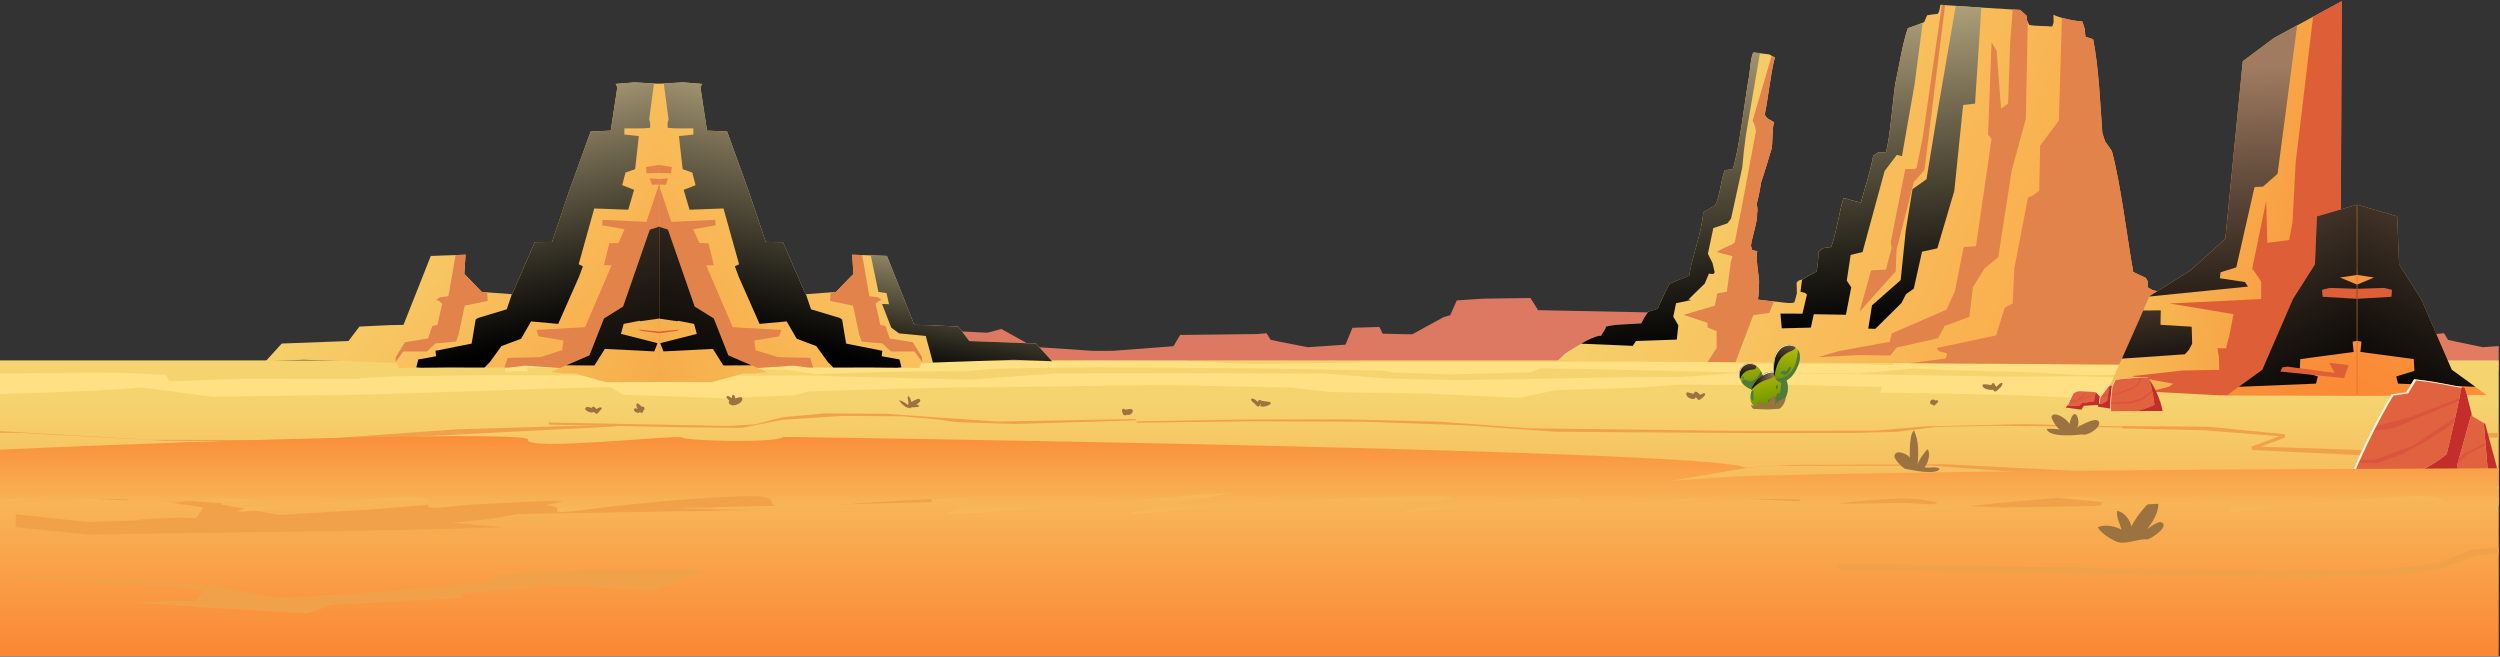 <svg width="1645" height="432" viewBox="0 0 1645 432" fill="none" xmlns="http://www.w3.org/2000/svg">
  <rect x="0" y="0" width="1645" height="432" fill="#333333" stroke="none"/>
  <path d="M1080.87 218.78L1089.78 217.37L1090.29 205.67L1012.06 204.09L1007.05 196.1L975.569 196.52L958.566 197.68L954.176 207.47L949.998 208.59L929.24 219.99L909.871 219.58L907.606 215.13L889.918 215.68L885.327 226.8L860.522 228.46L842.371 224.93L836.089 223.62L833.391 219.25L827.602 219.79L776.521 220.41L772.132 227.81L732.377 230.83L719.521 230.89L680.118 228.26L658.927 216.49L649.635 218.92L593.883 216.25L582.537 199.57L550.101 200L547.715 210.91L529.755 212.75L503.923 204.64L496.654 198.59L496.564 190.25L493.715 186.55L478.594 187.17L480.033 252.46L633.86 247.81L793.776 238.09L821.914 242.92L838.686 244L1102.57 239.26L1109.46 228.8L1081.99 227.58L1080.87 218.78Z" fill="#DD7962"/>
  <path d="M490.746 227.58L489.699 218.78L498.054 217.37L498.538 205.67L425.108 204.09L420.396 196.1L390.849 196.52L374.893 197.68L370.775 207.47L366.849 208.59L347.359 219.99L332.238 219.65V242.66L510.054 239.26L516.538 228.8L490.746 227.58Z" fill="#44D6AF"/>
  <path d="M1644.14 227.72L1633.71 228.46L1616.67 224.93L1610.77 223.62L1608.24 219.25L1602.81 219.79L1554.85 220.41L1550.74 227.81L1513.43 230.83L1501.36 230.89L1464.37 228.26L1444.48 216.49L1435.76 218.92L1383.43 216.25L1372.78 199.57L1342.33 200L1340.08 210.91L1323.23 212.75L1298.99 204.64L1292.16 198.59L1292.08 190.25L1289.4 186.55L1275.21 187.17L1276.56 252.46L1420.95 247.81L1571.05 238.09L1597.46 242.92L1613.21 244L1644.14 243.41V227.72Z" fill="#E17C61"/>
  <path d="M1644.15 237.14H-1.041V431.66H1644.15V237.14Z" fill="url(#paint0_linear_100_2)"/>
  <path d="M1441.55 238.39L1410.47 237.82L1321.05 237.38L1272.72 237.14L1247.12 237.94L1245.43 240.28L1209.07 239.37L1145.21 239.39L1146 239.1L1126.19 238.46L1074.06 238.05L992.956 238.27L933.902 238.21L909.217 238.15L883.717 238.7L824.693 239.61L780.136 237.42L719.26 237.33L639.991 237.46L606.629 239.21L570.236 239.81L475.121 238.73L452.158 238.68L418.192 237.11L368.973 237.61L332.238 238.02V244.45L347.53 244.28L346.644 242.29L386.621 241.65L451.987 241.39L474.91 242.5L518.199 243.44L536.743 246.15L584.733 244.67L636.961 244.05L656.159 242.5L721.525 241.59L835.949 242.47L871.788 243.07L909.731 243.86L917.15 245.19L954.459 246.34L1007.33 245L1013.86 242.3L1045.42 242.84L1141.14 245L1222.75 245.77L1259.24 242.46L1284.18 243.6L1333.2 244.82L1368.76 246.78L1458.28 246.72L1441.55 238.39Z" fill="#FFE184"/>
  <path d="M1408.13 248.91L1371.41 247.65L1315.55 247.78L1210.43 246.08L1148.7 245.16L1106.1 248.03L1077.31 248.12L958.025 250.11L912.377 249L870.556 245.79L771.142 245.56L694.795 245.72L638.928 249.75L564.906 248.07L532.928 247.07L501.965 247.18L427.912 247.29L326.215 246.87L260.829 247.63L235.985 248.8L236.97 249.34L156.899 249.3L111.292 250.97L109.171 246.67L77.082 245.21L16.455 245.65L-1.041 245.78V259.47L1.232 259.29L62.711 257.07L93.969 254.98L139.738 261.05L242.074 259.62L362.12 255.67L401.699 254.68L409.879 259.63L476.188 262.09L522.983 259.98L532.279 257.53L579.865 256.08L624.812 255L768.3 253.37L850.269 255.04L874.351 257.89L939.849 259.03L1000.03 261.74L1023.28 256.77L1077.56 255.04L1106.31 253.01L1188.29 253.49L1238.42 254.66L1237.31 258.31L1261.65 258.7L1326.67 259.92L1388.21 262.81L1411.06 262.3L1408.13 248.91Z" fill="#FFE184"/>
  <path d="M340.423 338.22L495.639 335.6L417.9 333.87L315.95 331.4L273.93 332.97L257.873 338.68L120.839 341.31L58.412 343.51L10.352 338.42V346.94L58.09 351.74L262.977 348.81L331.021 346.99L297.487 343.93L321.497 341.65L340.423 338.22Z" fill="#F2A14B"/>
  <path d="M463.927 375.31L405.387 374.47L325.997 377.72L323.541 382.77L308.843 384.43L250.322 389.45L183.829 393.52L145.413 386.6L146.439 385.79L88.634 381.62L10.352 378.66V380.72L18.436 380.76L113.6 385.59L133.795 388.6L129.144 395.57L116.077 395.28L89.983 396.6L144.587 400.26L202.03 403.65L218.722 397.93L289.937 394.16L303.719 393.55L304.413 390.3L352.061 386.81L349.132 383.94L429.82 388.67L463.927 375.31Z" fill="#F2A14B"/>
  <path d="M463.927 320.64L405.387 319.81L325.997 323.06L323.541 328.11L308.843 329.77L250.322 334.78L183.829 338.86L145.413 331.94L146.439 331.12L88.634 326.96L10.352 324V326.06L18.436 326.1L113.6 330.93L133.795 333.94L129.144 340.91L116.077 340.62L89.983 341.93L144.587 345.6L202.03 348.99L218.722 343.27L289.937 339.49L303.719 338.89L304.413 335.64L352.061 332.14L349.132 329.27L429.82 334L463.927 320.64Z" fill="#F2A14B"/>
  <path d="M747.881 277.2L816.418 276.09L882.026 275.92L945.509 277.36L1005.62 281.8L1137.53 283.43L1202.9 283.41L1233.9 283.33L1266.55 280.56L1332.03 279.07L1406.48 280.84V281.47L1339.34 280.38L1310.1 280.2L1274.5 280.9L1247.71 284.17L1220.43 284.89L1153.87 284.98L1023.76 284.1L964.858 279.88L896.633 277.49L823.878 277.21L747.881 278.16V277.2Z" fill="#F2A14B"/>
  <path d="M1552.63 317.14L1440.48 318.16L1351.56 318.21L1318.18 319.29L1193.76 321.23L1076.05 319.19L988.838 320.21L1103.15 326.35L1186.87 330.05L1214.54 331.47L1252.45 330.96L1283.05 332.39L1316.17 333.97L1406.3 332.48L1350.37 327.25L1356.28 325.85L1355.9 324.92L1365.09 324.7L1455.84 323.84L1553.41 324.86L1552.63 317.14Z" fill="#F2A14B"/>
  <path d="M300.754 282.46L200.711 289.58L99.145 289.41L-0.816 283.64L-2.836 283.63V284.75L13.077 284.83L109.172 290.05L210.687 290.54L404.735 280.62L405.577 279.42L300.754 282.46Z" fill="#F2A14B"/>
  <path d="M967.627 312.56L1069.82 312.35L1168.98 306.58L1269.74 306.4L1368.97 313.53L1472.97 316.57L1472.13 315.36L1279.63 305.44L1178.93 305.93L1083.6 311.15L967.627 311.75V312.56Z" fill="#F2A14B"/>
  <path d="M1644.14 319.33V309.36L1643.76 309.38L1637.24 310.96L1629.53 312.89L1613.68 317.18L1606 319.26L1591.6 318.85L1553.16 318.89L1557 315.61L1499.58 312.84L1483.92 321.35L1552.03 325.15L1587.45 325.3L1605.57 325.32L1623.07 325.26L1622.86 321.32L1628.17 319.75L1644.14 319.33Z" fill="#F2A14B"/>
  <path d="M1591.03 288.77L1644.14 287.9V284.8L1582.21 286.14L1581.3 288.8L1592.92 293.21L1571.87 296.74L1542.41 295.72L1487.68 293.96L1503.54 287.9V285.71L1453.12 280.77L1396.43 280.35V281.95L1450.28 283.11L1499.75 287.07L1481.29 293.94L1482.04 296.13L1554.2 299.57L1584.38 300.39L1598.45 293.38L1597 290.54L1591.03 288.77Z" fill="#F2A14B"/>
  <path d="M1644.14 360.5L1626.53 361.6L1603.92 370.53L1567.41 374.97L1496.16 375.55L1209.25 370.97V375.12L1373.36 378.29L1512.26 380.26L1582.59 378.38L1606.47 374.13L1629.1 365.65L1644.14 364.07V360.5Z" fill="#F2A14B"/>
  <path d="M361.072 277.99L440.693 279.53L479.291 280.25L497.1 279.21L514.546 274.57L542.825 271.99L583.486 272.29L617.634 274.75L656.392 277.37L747.359 275.73V276.62L667.96 278.99L629.644 277.8L614.775 275.76L593.644 273.92L554.442 273.67L515.019 276.21L487.908 281.56L452.271 281.2L361.072 279.4V277.99Z" fill="#F2A14B"/>
  <path d="M347.882 326.51L361.241 326.54L364.473 328.09L427.161 329.54L429.034 325.72L431.057 324.23L467.379 319.3L531.819 317.24L550.333 316.65L591.93 315.31L611.773 314.65L612.669 319.91L599.068 323.24L612.87 324.41V330.49L471.376 333.68L469.534 334.08L451.524 334.06L429.507 336.13L426.759 335.18L347.943 332.65H347.882L346.855 332.54L347.882 326.51Z" fill="#F2A14B"/>
  <path d="M369.265 311.92C368.258 308.22 367.312 304.2 367.705 300.34C371.52 300.34 374.389 308.45 374.118 311.92C377.47 309.1 378.738 303.85 383.349 302.32C383.762 306.69 381.547 311.92 378.154 314.32C383.561 311.92 389.349 308.11 395.54 308.75C394.463 310.86 384.024 317.53 383.41 315.92C379.574 318.54 361.443 318.22 359.107 312.69C360.889 310.71 367.081 310.99 369.265 311.92Z" fill="#9C7240"/>
  <path d="M1391.99 356.12C1387.96 354.12 1382.61 350.91 1380.31 346.97C1385.54 344.61 1391.96 346.49 1396.04 348.49C1394.93 344.95 1392.22 339.66 1393.15 336.07C1398 337.21 1401.46 341.91 1402.5 346.49C1404.39 341.93 1413.31 329.49 1419.02 327.6C1422.62 333.11 1417.07 342.97 1413.41 347.29C1413.14 347.585 1412.89 347.899 1412.66 348.23C1414.85 346.94 1422.22 340.59 1423.61 345.23C1424.62 348.51 1414.42 355.09 1412.61 354.92C1406.34 354.33 1397.97 359.04 1391.99 356.12Z" fill="#9C7240"/>
  <path d="M1355.22 282.57C1353.96 282.12 1349.03 275.12 1350.03 273.72C1352.5 270.25 1360.75 276.49 1361.69 278.96C1365.22 263.65 1370.46 279.89 1365.71 281.77C1368.01 280.59 1378.17 274.47 1380.64 276.98C1384.05 280.43 1373.26 287.43 1370.16 285.79C1365.52 286.5 1347.94 287.92 1346.77 282.23C1349.59 282 1352.43 282.114 1355.22 282.57Z" fill="#9C7240"/>
  <path d="M1253.77 308.5C1252.19 308.22 1246.24 302.17 1246.53 300.02C1247.21 295.02 1256.01 299.1 1256.6 301.27C1256.66 297.08 1256.32 285.75 1259.41 283.22C1262.82 290.61 1262.29 297.85 1261.85 305.69C1262.74 302.13 1265.94 298.3 1268.32 295.58C1270.5 298.21 1268.73 305.15 1266.31 307.29C1268.84 308.61 1273.3 306.36 1276.38 308.51C1273.68 312.85 1258.58 309.34 1253.77 308.5Z" fill="#9C7240"/>
  <path d="M592.183 263.4L593.038 263.83C593.173 263.844 593.306 263.878 593.431 263.93C593.63 263.995 593.825 264.071 594.015 264.16C594.387 264.37 594.74 264.6 595.092 264.81C595.444 265.02 595.767 265.25 596.099 265.48C596.483 265.71 596.823 266.004 597.105 266.35L597.196 266.46C597.221 266.373 597.255 266.29 597.297 266.21C597.423 265.995 597.603 265.815 597.82 265.69C597.82 265.58 597.82 265.47 597.82 265.36C597.72 264.72 597.669 264.07 597.528 263.43C597.387 262.79 597.347 262.11 597.186 261.43C597.171 261.308 597.195 261.185 597.256 261.078C597.317 260.971 597.411 260.887 597.524 260.837C597.637 260.788 597.764 260.776 597.884 260.804C598.004 260.831 598.113 260.896 598.193 260.99C598.59 261.565 598.927 262.178 599.199 262.82C599.39 263.376 599.545 263.944 599.663 264.52L600.176 264.24C600.8 263.89 601.424 263.53 602.059 263.24C602.46 263.026 602.878 262.843 603.307 262.69C603.481 262.626 603.66 262.573 603.84 262.53C603.989 262.492 604.141 262.469 604.293 262.46H604.535C604.691 262.464 604.843 262.502 604.982 262.572C605.121 262.641 605.244 262.739 605.34 262.86C605.441 262.983 605.511 263.127 605.544 263.282C605.577 263.437 605.573 263.597 605.532 263.75C605.441 264.01 605.309 264.253 605.139 264.47C605.016 264.607 604.885 264.738 604.746 264.86C604.413 265.164 604.056 265.441 603.679 265.69C603.418 265.87 603.146 266.03 602.874 266.19L603.629 266.34C603.871 266.388 604.091 266.515 604.253 266.7L604.656 266.86C604.733 266.886 604.798 266.938 604.841 267.007C604.883 267.076 604.901 267.157 604.89 267.237C604.879 267.317 604.841 267.391 604.782 267.446C604.723 267.501 604.646 267.534 604.565 267.54H604.203C603.993 267.695 603.739 267.779 603.478 267.78L602.733 267.84L601.293 267.99C600.82 267.99 600.347 267.99 599.864 267.99H599.663C599.628 268.135 599.561 268.27 599.467 268.386C599.373 268.502 599.254 268.596 599.119 268.66C598.945 268.717 598.755 268.708 598.587 268.637C598.418 268.565 598.282 268.435 598.203 268.27C598.076 268.29 597.947 268.29 597.82 268.27C597.75 268.302 597.675 268.322 597.599 268.33C597.271 268.335 596.949 268.245 596.673 268.07L596.371 267.93L596.169 267.82C596.025 267.803 595.885 267.759 595.756 267.69C595.65 267.625 595.549 267.551 595.454 267.47L595.193 267.26L594.548 266.76C594.126 266.43 593.753 266.06 593.371 265.7C593.178 265.531 593.003 265.343 592.847 265.14C592.698 264.963 592.573 264.768 592.475 264.56C592.253 264.33 592.032 264.1 591.82 263.86C591.795 263.805 591.786 263.745 591.793 263.685C591.801 263.625 591.824 263.569 591.862 263.521C591.899 263.474 591.949 263.438 592.005 263.416C592.062 263.395 592.123 263.389 592.183 263.4Z" fill="#9C7240"/>
  <path d="M481.624 261.57C481.62 261.593 481.62 261.617 481.624 261.64C481.624 261.72 481.624 261.8 481.624 261.88C481.594 261.78 481.604 261.68 481.624 261.57Z" fill="#9C7240"/>
  <path d="M478.191 260.83C478.311 260.687 478.475 260.588 478.658 260.55C478.841 260.512 479.031 260.537 479.198 260.62L479.702 260.88C479.822 260.9 479.937 260.941 480.044 261L480.235 261.12L480.547 261.32C480.84 261.515 481.122 261.726 481.393 261.95L481.554 262.14C481.554 261.98 481.554 261.82 481.554 261.65L481.644 261.03C481.64 260.947 481.64 260.863 481.644 260.78C481.674 260.674 481.726 260.575 481.795 260.49C481.798 260.344 481.847 260.202 481.935 260.085C482.024 259.968 482.148 259.882 482.289 259.84C482.434 259.804 482.588 259.815 482.727 259.871C482.866 259.926 482.984 260.024 483.064 260.15V260.2C483.133 260.243 483.197 260.293 483.255 260.35C483.38 260.488 483.473 260.652 483.527 260.83C483.527 260.93 483.608 261.02 483.638 261.12C483.738 261.403 483.789 261.7 483.789 262C483.794 262.07 483.794 262.14 483.789 262.21L484.735 261.93L485.289 261.76C485.379 261.76 485.47 261.68 485.561 261.66H485.661C485.801 261.593 485.95 261.549 486.104 261.53L486.356 261.44C486.529 261.35 486.724 261.308 486.92 261.32C486.993 261.314 487.067 261.314 487.141 261.32C487.314 261.296 487.49 261.312 487.655 261.366C487.821 261.419 487.972 261.51 488.097 261.63C488.222 261.751 488.318 261.898 488.378 262.061C488.437 262.224 488.458 262.398 488.44 262.57C488.469 262.807 488.438 263.048 488.349 263.27C488.278 263.438 488.19 263.599 488.087 263.75C488.037 263.82 488.017 263.84 488.007 263.84L487.916 264.06L487.644 264.41C487.538 264.531 487.424 264.644 487.302 264.75C486.757 265.277 486.119 265.701 485.42 266C485.012 266.195 484.588 266.352 484.151 266.47C483.699 266.571 483.242 266.648 482.782 266.7H482.289C482.142 266.715 481.993 266.715 481.846 266.7C481.564 266.683 481.291 266.597 481.051 266.45L480.94 266.36C480.458 266.202 480.046 265.884 479.772 265.46C479.612 265.181 479.536 264.861 479.554 264.54C479.571 264.219 479.682 263.91 479.873 263.65L479.782 263.58C479.671 263.475 479.573 263.358 479.49 263.23L479.671 263.46L479.198 262.89L478.957 262.63L478.836 262.51C478.76 262.433 478.696 262.345 478.644 262.25C478.504 262.11 478.363 261.97 478.212 261.84C478.09 261.7 478.021 261.523 478.018 261.339C478.014 261.154 478.076 260.974 478.191 260.83Z" fill="#9C7240"/>
  <path d="M417.236 269.18C417.387 268.937 417.624 268.759 417.9 268.68C418.186 268.61 418.488 268.65 418.746 268.79L419.471 269.24L419.662 269.35L419.481 269.02L419.149 268.24C419.041 268.038 418.95 267.827 418.877 267.61C418.867 267.5 418.867 267.39 418.877 267.28L418.816 267.01C418.801 266.891 418.801 266.77 418.816 266.65L418.706 266.34C418.668 266.186 418.681 266.023 418.743 265.877C418.805 265.731 418.913 265.608 419.051 265.527C419.188 265.447 419.349 265.412 419.508 265.429C419.667 265.445 419.816 265.512 419.934 265.62L420.105 265.79C420.254 265.845 420.393 265.923 420.518 266.02L420.598 266.09C421.093 266.417 421.518 266.838 421.847 267.33C421.917 267.4 421.957 267.49 422.018 267.56H422.118H422.199L422.531 267.49C422.653 267.46 422.781 267.46 422.904 267.49C423.025 267.492 423.143 267.527 423.246 267.59C423.331 267.617 423.41 267.661 423.477 267.72C423.671 267.809 423.836 267.951 423.951 268.13C424.049 268.307 424.094 268.508 424.082 268.71C424.107 268.819 424.107 268.931 424.082 269.04C424.072 269.222 424.013 269.399 423.91 269.55L423.699 269.83C423.657 269.878 423.61 269.922 423.558 269.96C423.459 270.054 423.352 270.138 423.236 270.21C423.291 270.42 423.291 270.64 423.236 270.85C423.171 271.068 423.039 271.261 422.858 271.4C422.678 271.54 422.458 271.621 422.229 271.63C421.806 271.607 421.408 271.421 421.122 271.11L420.92 270.91C420.949 271.051 420.924 271.197 420.85 271.32C420.763 271.461 420.627 271.564 420.467 271.61C420.37 271.644 420.268 271.665 420.165 271.67C420.046 271.666 419.927 271.645 419.813 271.61H419.692C419.585 271.62 419.477 271.62 419.37 271.61C419.214 271.589 419.064 271.538 418.927 271.46L418.826 271.4L418.464 271.19L417.729 270.76C417.482 270.611 417.299 270.376 417.216 270.1C417.154 269.954 417.124 269.796 417.127 269.638C417.131 269.479 417.168 269.323 417.236 269.18Z" fill="#9C7240"/>
  <path d="M534.65 289.98C536.212 289.926 537.745 290.41 538.989 291.35C539.482 290.91 540.147 290.66 540.62 290.21C540.767 290.072 540.947 289.973 541.142 289.923C541.338 289.873 541.544 289.874 541.739 289.925C541.935 289.976 542.114 290.076 542.26 290.215C542.406 290.354 542.514 290.528 542.573 290.72C542.84 291.618 543.046 292.534 543.187 293.46L543.811 293.2C544.596 292.88 545.402 292.61 546.167 292.26C546.319 292.174 546.497 292.146 546.668 292.18C546.84 292.214 546.993 292.309 547.1 292.447C547.206 292.584 547.259 292.755 547.249 292.929C547.238 293.102 547.165 293.266 547.043 293.39C546.449 294.129 545.774 294.8 545.029 295.39C544.26 295.975 543.421 296.466 542.533 296.85C542.248 296.982 541.929 297.026 541.619 296.976C541.308 296.926 541.02 296.785 540.791 296.57C540.741 296.601 540.687 296.625 540.63 296.64C540.385 296.695 540.13 296.695 539.885 296.64C539.545 296.569 539.208 296.479 538.878 296.37C538.155 296.127 537.46 295.809 536.804 295.42C536.182 295.036 535.596 294.598 535.053 294.11C534.528 293.619 534.043 293.087 533.603 292.52C533.404 292.309 533.271 292.046 533.218 291.761C533.166 291.477 533.196 291.184 533.307 290.917C533.417 290.649 533.602 290.419 533.84 290.253C534.078 290.087 534.359 289.992 534.65 289.98Z" fill="#9C7240"/>
  <path d="M1111.06 258.25C1111.25 258.33 1111.44 258.42 1111.62 258.52C1111.8 258.62 1112.15 258.64 1112.42 258.7C1112.91 258.8 1113.43 258.9 1113.89 258.97L1114.65 259.05C1114.62 258.83 1114.65 258.605 1114.74 258.403C1114.83 258.2 1114.98 258.027 1115.17 257.903C1115.35 257.78 1115.57 257.711 1115.79 257.705C1116.02 257.7 1116.24 257.757 1116.43 257.87C1116.52 257.924 1116.6 257.988 1116.68 258.06C1116.81 258.104 1116.93 258.158 1117.04 258.22C1117.24 258.35 1117.43 258.497 1117.6 258.66C1117.92 258.95 1118.21 259.268 1118.47 259.61C1118.53 259.695 1118.59 259.786 1118.63 259.88C1118.86 259.74 1119.08 259.58 1119.31 259.46C1119.7 259.256 1120.09 259.073 1120.5 258.91C1120.65 258.84 1120.82 258.79 1120.99 258.76C1121.1 258.73 1121.22 258.73 1121.33 258.76C1121.57 258.87 1121.6 258.88 1121.44 258.76C1121.53 258.76 1121.61 258.779 1121.68 258.816C1121.76 258.853 1121.82 258.906 1121.87 258.972C1121.92 259.038 1121.96 259.114 1121.98 259.195C1121.99 259.276 1121.99 259.36 1121.97 259.44C1121.97 259.25 1121.97 259.28 1121.97 259.55V259.78C1121.89 259.97 1121.78 260.144 1121.63 260.29C1121.35 260.648 1121.04 260.983 1120.7 261.29C1120.01 261.903 1119.29 262.468 1118.52 262.98C1118.3 263.108 1118.05 263.166 1117.8 263.148C1117.55 263.131 1117.3 263.037 1117.1 262.88C1116.95 262.761 1116.83 262.609 1116.75 262.435C1116.67 262.262 1116.63 262.072 1116.63 261.88C1116.43 261.851 1116.23 261.798 1116.04 261.72C1115.9 261.65 1115.77 261.559 1115.65 261.45C1115.61 261.648 1115.51 261.832 1115.38 261.99C1114.57 262.99 1112.75 262.46 1111.79 261.99C1111.24 261.765 1110.75 261.42 1110.36 260.98C1109.96 260.54 1109.67 260.017 1109.51 259.45C1109.3 258.65 1110.27 257.64 1111.06 258.25Z" fill="#9C7240"/>
  <path d="M745.355 270.07C745.299 269.864 745.189 269.676 745.037 269.525C744.886 269.374 744.696 269.266 744.489 269.21C743.574 269.056 742.635 269.104 741.741 269.35C741.388 269.45 741.046 269.56 740.684 269.65C740.502 269.499 740.303 269.372 740.09 269.27L739.858 269.14C739.634 269.028 739.382 268.986 739.133 269.02C739.078 268.989 739.015 268.973 738.951 268.973C738.887 268.973 738.824 268.99 738.769 269.021C738.713 269.052 738.667 269.097 738.634 269.151C738.6 269.205 738.582 269.267 738.58 269.33C738.444 269.515 738.36 269.732 738.338 269.96C738.333 270.05 738.333 270.14 738.338 270.23C738.307 270.521 738.328 270.816 738.398 271.1C738.558 271.6 738.76 272.085 739.002 272.55C739.143 272.786 739.343 272.981 739.584 273.116C739.824 273.251 740.096 273.322 740.372 273.32C740.588 273.321 740.802 273.274 740.998 273.184C741.194 273.095 741.369 272.964 741.509 272.8C741.732 272.949 741.996 273.026 742.264 273.02C742.604 273.023 742.943 272.98 743.271 272.89C743.67 272.755 744.039 272.545 744.358 272.27C744.447 272.199 744.531 272.122 744.61 272.04C744.791 271.841 744.935 271.61 745.033 271.36V271.45L745.123 271.31C745.123 271.22 745.204 271.13 745.234 271.04C745.323 270.897 745.38 270.736 745.401 270.568C745.422 270.401 745.406 270.231 745.355 270.07Z" fill="#9C7240"/>
  <path d="M1305.38 252.82C1305.81 252.799 1306.25 252.84 1306.67 252.94C1306.96 252.94 1307.25 252.94 1307.55 252.94C1308.18 253.01 1308.8 253.13 1309.43 253.25C1309.73 253.31 1310.02 253.39 1310.31 253.46C1310.33 253.264 1310.37 253.07 1310.42 252.88C1310.49 252.657 1310.63 252.462 1310.82 252.323C1311 252.184 1311.23 252.109 1311.47 252.109C1311.7 252.109 1311.93 252.184 1312.12 252.323C1312.3 252.462 1312.44 252.657 1312.51 252.88C1312.74 253.47 1313.08 254.012 1313.52 254.48C1313.86 254.21 1314.19 253.93 1314.52 253.63C1315.16 252.885 1315.97 252.3 1316.88 251.92C1316.96 251.899 1317.05 251.897 1317.13 251.914C1317.22 251.931 1317.3 251.967 1317.36 252.019C1317.43 252.071 1317.49 252.138 1317.52 252.214C1317.56 252.291 1317.58 252.375 1317.58 252.46C1317.42 253.55 1316.86 254.542 1316 255.24C1315.21 256.052 1314.35 256.801 1313.44 257.48C1313.29 257.571 1313.11 257.624 1312.93 257.636C1312.74 257.648 1312.56 257.619 1312.39 257.551C1312.22 257.483 1312.07 257.377 1311.95 257.241C1311.82 257.106 1311.73 256.945 1311.68 256.77C1311.6 256.716 1311.52 256.656 1311.45 256.59C1311.33 256.49 1311.2 256.4 1311.08 256.29C1311.05 256.374 1310.99 256.446 1310.91 256.496C1310.84 256.546 1310.75 256.572 1310.66 256.57C1308.58 256.47 1306.08 256.21 1304.69 254.49C1304.56 254.35 1304.47 254.176 1304.44 253.99C1304.41 253.804 1304.43 253.612 1304.5 253.437C1304.57 253.262 1304.7 253.111 1304.85 253.002C1305.01 252.893 1305.19 252.83 1305.38 252.82Z" fill="#9C7240"/>
  <path d="M1270.05 264.33C1270.11 264.098 1270.21 263.879 1270.35 263.687C1270.49 263.494 1270.66 263.332 1270.87 263.21C1271.13 263.036 1271.43 262.93 1271.74 262.9C1272.06 262.87 1272.37 262.918 1272.66 263.04C1272.95 263.153 1273.21 263.331 1273.42 263.56L1273.77 263.42C1273.94 263.368 1274.12 263.351 1274.29 263.37H1274.44C1274.58 263.377 1274.71 263.414 1274.84 263.48H1274.93C1275.03 263.508 1275.12 263.56 1275.2 263.634C1275.27 263.707 1275.33 263.798 1275.35 263.899C1275.38 263.999 1275.39 264.105 1275.36 264.207C1275.34 264.309 1275.29 264.403 1275.22 264.48C1275.07 264.787 1274.84 265.049 1274.55 265.24L1274.67 265.15C1274.64 265.168 1274.62 265.192 1274.59 265.22L1274.48 265.3L1274.25 265.53L1273.62 266.14C1273.55 266.221 1273.48 266.294 1273.41 266.36L1273.34 266.44C1273.26 266.511 1273.18 266.575 1273.09 266.63C1272.84 266.773 1272.55 266.821 1272.27 266.766C1271.98 266.71 1271.73 266.556 1271.55 266.33C1271.52 266.269 1271.48 266.205 1271.45 266.14C1271.17 266.187 1270.89 266.137 1270.64 266C1270.44 265.876 1270.28 265.705 1270.17 265.505C1270.06 265.304 1270 265.079 1270 264.85C1270 264.675 1270.01 264.5 1270.05 264.33Z" fill="#9C7240"/>
  <path d="M1272.88 263.12C1272.81 263.089 1272.74 263.062 1272.66 263.04L1272.88 263.12Z" fill="#9C7240"/>
  <path d="M646.494 300.08C646.231 300.03 645.961 300.03 645.699 300.08C645.886 299.681 645.936 299.231 645.84 298.8C645.84 298.72 645.779 298.67 645.759 298.61C645.755 298.56 645.755 298.51 645.759 298.46C645.759 298.34 645.689 298.22 645.638 298.1C645.583 297.905 645.477 297.727 645.333 297.584C645.188 297.44 645.009 297.336 644.813 297.28C644.612 297.225 644.4 297.223 644.198 297.276C643.997 297.329 643.813 297.434 643.665 297.58L643.474 297.57L643.182 297.74C642.919 297.903 642.67 298.087 642.437 298.29C642.053 298.633 641.715 299.022 641.43 299.45C641.249 299.723 641.091 300.011 640.957 300.31C640.642 300.072 640.305 299.864 639.95 299.69C639.507 299.48 638.883 299.83 639.054 300.37C639.2 300.889 639.428 301.382 639.729 301.83C640.031 302.27 640.343 302.69 640.665 303.11C640.803 303.328 641.007 303.497 641.247 303.594C641.487 303.691 641.752 303.711 642.004 303.65C642.247 303.571 642.46 303.421 642.614 303.219C642.769 303.017 642.858 302.774 642.87 302.52V302.22C642.87 302.22 642.87 302.14 642.87 302.1C642.87 302.06 642.87 301.99 642.87 301.93L643.051 302C643.007 302.112 642.983 302.23 642.981 302.35C642.981 302.515 643.035 302.675 643.135 302.807C643.235 302.939 643.375 303.035 643.534 303.08C643.919 303.168 644.324 303.103 644.662 302.9C645.042 302.767 645.401 302.582 645.729 302.35C646.032 302.146 646.288 301.881 646.482 301.573C646.676 301.265 646.804 300.92 646.856 300.56C646.856 300.452 646.821 300.347 646.756 300.26C646.69 300.174 646.599 300.11 646.494 300.08Z" fill="#9C7240"/>
  <path d="M639.548 303.05C639.49 302.9 639.393 302.769 639.266 302.67L639.075 302.54L638.833 302.4L638.732 302.34C638.55 302.241 638.346 302.19 638.138 302.19H637.997H637.736C637.611 302.213 637.495 302.272 637.403 302.36C637.298 302.394 637.203 302.453 637.126 302.531C637.049 302.609 636.992 302.705 636.96 302.81C636.932 302.924 636.932 303.043 636.962 303.157C636.992 303.27 637.05 303.375 637.132 303.46C637.197 303.617 637.3 303.754 637.434 303.86L637.635 303.99C637.816 304.094 638.02 304.153 638.229 304.16H638.632C638.745 304.17 638.86 304.17 638.974 304.16C639.115 304.124 639.243 304.052 639.346 303.95C639.437 303.922 639.518 303.872 639.582 303.803C639.646 303.734 639.69 303.65 639.711 303.558C639.731 303.467 639.727 303.371 639.698 303.282C639.67 303.193 639.618 303.113 639.548 303.05Z" fill="#9C7240"/>
  <path d="M835.094 264.43C834.003 264.35 832.917 264.21 831.842 264.01L830.292 263.72C830.098 263.68 829.906 263.63 829.718 263.57C829.615 263.403 829.464 263.27 829.285 263.187C829.107 263.104 828.907 263.075 828.712 263.104C828.517 263.132 828.334 263.218 828.187 263.349C828.04 263.479 827.935 263.65 827.886 263.84C827.821 264.064 827.737 264.281 827.634 264.49C827.347 264.195 827.044 263.914 826.728 263.65C826.352 263.313 825.948 263.009 825.52 262.74C825.057 262.493 824.552 262.334 824.03 262.27C823.877 262.233 823.716 262.245 823.571 262.307C823.427 262.368 823.306 262.475 823.227 262.61C823.149 262.746 823.117 262.903 823.136 263.058C823.156 263.213 823.226 263.358 823.335 263.47C823.595 263.83 823.889 264.164 824.211 264.47C824.553 264.75 824.916 265 825.218 265.29C825.872 265.887 826.488 266.525 827.06 267.2C827.195 267.33 827.362 267.423 827.544 267.47C827.726 267.517 827.917 267.517 828.099 267.47C828.281 267.423 828.447 267.33 828.583 267.2C828.718 267.071 828.818 266.909 828.872 266.73C828.973 266.46 829.063 266.17 829.164 265.87C829.367 265.928 829.577 265.962 829.788 265.97C829.647 266.071 829.518 266.188 829.406 266.32C829.327 266.404 829.272 266.506 829.244 266.617C829.215 266.728 829.216 266.844 829.245 266.955C829.274 267.065 829.331 267.167 829.41 267.25C829.489 267.333 829.588 267.395 829.698 267.43C830.696 267.666 831.741 267.624 832.718 267.31C833.708 267.058 834.662 266.681 835.557 266.19C835.748 266.094 835.901 265.936 835.989 265.742C836.078 265.548 836.096 265.33 836.042 265.124C835.988 264.918 835.864 264.737 835.692 264.61C835.519 264.484 835.308 264.42 835.094 264.43Z" fill="#9C7240"/>
  <path d="M385.968 270.14C385.787 270.07 386.25 270.38 386.3 270.42C386.452 270.529 386.61 270.63 386.774 270.72C387.075 270.879 387.384 271.023 387.7 271.15C388.173 271.394 388.713 271.482 389.24 271.4L390.076 271.31C390.195 271.301 390.311 271.265 390.414 271.204C390.517 271.144 390.605 271.06 390.67 270.96L391.676 271.88C391.813 272.009 391.977 272.106 392.156 272.165C392.336 272.223 392.526 272.241 392.713 272.217C392.9 272.193 393.079 272.128 393.238 272.026C393.396 271.925 393.53 271.789 393.629 271.63C393.968 271.122 394.367 270.655 394.817 270.24C395.089 270.013 395.333 269.755 395.542 269.47C395.703 269.23 395.814 268.97 395.985 268.72C396.156 268.47 395.904 268.13 395.623 268.1C395.233 268.035 394.835 268.035 394.445 268.1C394.051 268.21 393.677 268.382 393.337 268.61C393.056 268.798 392.79 269.009 392.542 269.24L391.334 267.99C391.171 267.833 390.971 267.72 390.751 267.661C390.532 267.602 390.301 267.599 390.081 267.653C389.861 267.707 389.658 267.816 389.491 267.969C389.325 268.123 389.2 268.316 389.129 268.53H389.049H388.948H389.039L388.888 268.44C387.881 267.9 386.784 267.44 385.646 268.02C385.441 268.138 385.277 268.315 385.174 268.527C385.072 268.739 385.036 268.977 385.072 269.21C385.118 269.433 385.227 269.639 385.385 269.803C385.544 269.968 385.746 270.084 385.968 270.14Z" fill="#9C7240"/>
  <path d="M1024.87 237.44L1123.53 238.11L1141.88 238.23L1256.96 239.01L1471.04 240.45C1468.1 238.45 1462.39 228.77 1460.59 225.93C1457.93 222.55 1452.39 215.45 1449.81 212.07C1446.42 211.62 1438.96 209.29 1435.59 208.39C1436 206.39 1433.58 200.28 1432.89 198.3H1433.3L1432.71 197.18C1429.58 195.76 1423.09 192.94 1419.89 191.7L1416.72 191.05L1413.39 189.22L1413.17 185L1411.92 182.89L1403.7 178.99C1399.47 155.61 1395.74 122.56 1389.66 99.48L1385.07 92.87L1383.34 87.44C1381.94 68.44 1381.05 44.75 1377.3 25.88L1372.27 24.2C1372.03 22.577 1371.89 20.94 1371.85 19.3L1370.18 14.17C1365.64 13.83 1361.15 13.023 1356.78 11.76C1354.87 11.218 1352.99 10.549 1351.17 9.76C1351.17 10.99 1351.24 13.62 1351.28 14.84L1350.35 17.45C1345.85 16.96 1339.53 17.34 1335.25 16.36L1334.24 14.36L1333.81 13.51L1333.53 10.37L1329.22 6.5C1327.81 6.44 1326.2 6.34 1324.34 6.25C1318.66 5.93 1311.25 5.47 1303.72 4.98C1297.88 4.6 1292.01 4.2 1286.9 3.84L1279.85 3.36L1277.76 3.21L1276.75 3.14C1276.6 4.61 1276.14 8.03 1274.96 9.14C1272.63 9.325 1270.31 9.642 1268.02 10.09L1266.09 14.56C1265.79 14.67 1265.43 14.82 1265.08 14.97C1262.27 16.07 1257.73 17.78 1255.4 18.53C1252.13 27.09 1249.11 46.08 1247.06 55.14C1245.49 65.79 1243.72 89.9 1241.02 100.07L1240.94 100.13H1236.03L1232.53 102.53C1230.96 111.96 1226.95 123.98 1224.48 133.21C1222.15 132.92 1215.42 130.89 1213.03 130.21C1210.16 139.44 1208.31 153.42 1204.91 162.5L1199.22 163.32L1196.55 165.68C1196.49 168.68 1196.17 175.88 1195.12 178.68C1192.03 180.226 1189.03 181.938 1186.12 183.81L1185.76 183.92L1183.58 184.59L1182.17 185.92L1182.36 192.92C1182.03 194.2 1181.14 197.69 1180.7 198.92C1178.8 200.07 1171.56 198.78 1169.37 198.54L1167.29 198.34C1163.93 197.99 1158.69 197.43 1156.65 197.11C1157.42 193.8 1157.46 188.5 1157.47 185.11C1157.34 181.21 1155 168.93 1156.31 165.32L1152.93 164.53L1152.8 164.03L1152.11 161.65C1152.49 157.35 1156.68 144.9 1156.13 140.76C1156.39 139.16 1156.75 136.32 1155.75 134.81C1157.04 129.958 1158.05 125.037 1158.77 120.07C1160.28 115.94 1164.41 102.15 1165.73 97.75C1166.5 94.54 1165.98 83.38 1167.37 80.48L1162.76 77.75L1161.12 75.5C1163.35 65.5 1165.14 47.5 1167.89 37.69C1167.12 37.481 1166.39 37.143 1165.73 36.69C1165.05 36.29 1164.46 35.9 1164.3 35.82L1158.26 35.07L1153.84 34.54C1152.16 36.03 1151.34 47.54 1151 49.65C1148.49 62.5 1144.34 99.52 1140.1 111.41L1134.92 111.97C1132.4 117.97 1131.72 129.21 1128.66 135.1L1120.74 139.68C1119.87 152.96 1113.45 168.33 1111.45 181.53L1098.61 186.57C1096.44 190.52 1092.47 199.01 1090.71 203.16L1084.44 205.16C1082.73 207.557 1081.23 210.093 1079.95 212.74C1073.55 213.39 1062.83 213.18 1056.79 214.88C1056.27 216.88 1054.2 219.31 1053.3 221.22L1052.94 220.85C1049.46 221.3 1044.79 223.6 1040.39 226.13C1036.48 228.4 1032.76 230.84 1030.27 232.3L1024.87 237.44Z" fill="url(#paint1_linear_100_2)"/>
  <path d="M1223.6 205.13L1247.41 178.53L1247.98 164.09L1259.26 119.93L1266.31 111.81L1279.87 3.32L1277.78 3.17L1264.96 91.62L1261.14 110.3L1260.13 111.2H1253.68L1244.14 159.29L1244.66 163.39L1240.91 177.39L1231.18 177.91L1223.6 205.13ZM1196.35 235.01L1223.16 233.61L1243.74 233.96L1248.01 228.68L1275.19 222.59L1279.55 214.5L1295.89 208.5L1298.18 188.91L1305.89 176.57L1314.86 169.24L1323.68 112.33L1333 78.14L1334.26 14.35L1333.84 13.5L1333.55 10.36L1329.24 6.49C1327.83 6.43 1326.22 6.33 1324.36 6.24L1322.72 27.52L1321.34 68.18L1316.69 71.42L1313.79 33.42L1310.45 27.83L1308.14 88.5L1310.43 91.5L1300.19 162.04L1292.13 162.52L1286.28 191.72L1280.85 203.72L1244.79 219.38L1243.25 225.49L1243.04 224.99L1209.82 231.05L1196.35 235.01ZM1256.92 238.94L1471 240.38C1468.06 238.38 1462.35 228.7 1460.56 225.86C1457.89 222.47 1452.35 215.37 1449.77 212C1446.38 211.55 1438.93 209.22 1435.55 208.32C1435.96 206.32 1433.54 200.21 1432.85 198.23H1433.27L1432.68 197.11C1429.54 195.69 1423.05 192.87 1419.85 191.63L1416.68 190.98L1413.36 189.15L1413.14 184.93L1411.88 182.82L1403.66 178.92C1399.43 155.54 1395.7 122.49 1389.62 99.41L1385.04 92.8L1383.3 87.37C1381.9 68.37 1381.01 44.68 1377.26 25.81L1372.23 24.13C1371.99 22.506 1371.86 20.87 1371.81 19.23L1370.14 14.09C1365.6 13.753 1361.11 12.949 1356.74 11.69L1354.73 79.33L1342.41 95.84L1341.82 125.51L1338.06 128.34L1334.4 130.04L1325.44 176.49L1324.36 199.71L1319.1 202.46L1313.44 220.71L1274.33 228.99L1275.78 231.12L1281.23 232.47L1280.3 235.87L1256.92 238.94Z" fill="#E2834B"/>
  <path d="M1123.62 215.57L1129.54 217.88V229.04L1123.61 238.16L1141.96 238.28L1153.65 207.38L1164.08 205.93L1167.31 198.37C1163.95 198.02 1158.71 197.46 1156.67 197.14C1157.44 193.83 1157.48 188.53 1157.49 185.14C1157.36 181.24 1155.02 168.96 1156.33 165.35L1152.95 164.56L1152.82 164.06L1152.13 161.68C1152.51 157.38 1156.7 144.93 1156.15 140.79C1156.41 139.19 1156.77 136.35 1155.77 134.84C1157.06 129.988 1158.07 125.067 1158.79 120.1C1160.3 115.97 1164.43 102.18 1165.75 97.78C1166.52 94.57 1166 83.41 1167.39 80.51L1162.78 77.78L1161.14 75.53C1163.37 65.53 1165.16 47.53 1167.91 37.72C1167.14 37.511 1166.41 37.173 1165.75 36.72L1153.27 79.21L1154.78 82.99L1155.39 86.4L1146.02 136.51L1141.51 159.33L1140.02 160.71L1133.54 163.55L1129.64 165.85L1139.98 168.61L1138.97 171.97L1136.24 191.97L1130 193.04L1128.28 201.17L1107.77 207.17L1123.52 212.44L1123.62 215.57Z" fill="#E2834B"/>
  <g style="mix-blend-mode:screen">
    <path d="M1040.36 226.13L1074.35 227.57L1076.47 224.39L1103.33 223.44L1104.34 214.06L1101.02 208.35L1102.84 199.51L1112.82 197.43L1110.99 197.05L1121.72 186.57L1124.46 180.07L1127.34 180.34L1128.26 179.19L1126.81 172.99L1123.79 166.99L1127.36 150.09L1136.71 146.92L1139.03 143.84L1146.38 110.32L1147.48 99.32L1148.85 88.57L1157.98 35.3H1158.35L1158.27 34.99L1153.85 34.46C1152.17 35.95 1151.35 47.46 1151.01 49.57C1148.5 62.42 1144.35 99.44 1140.11 111.33L1134.93 111.89C1132.41 117.89 1131.73 129.13 1128.67 135.02L1120.75 139.6C1119.88 152.88 1113.46 168.25 1111.46 181.45L1098.61 186.57C1096.44 190.52 1092.47 199.01 1090.71 203.16L1084.44 205.16C1082.73 207.558 1081.23 210.093 1079.95 212.74C1073.55 213.39 1062.83 213.18 1056.79 214.88C1056.27 216.88 1054.21 219.31 1053.3 221.22L1052.94 220.85C1049.43 221.3 1044.76 223.57 1040.36 226.13ZM1171.52 206.32L1172.4 216.05L1191.53 215.56L1193.47 206.75L1214.62 207.11L1218.11 189.06L1215.17 184.63L1217.73 167.76L1225.55 165.82L1240.08 112.51L1248.13 101.91L1251.5 102.74L1251.75 101.2L1259.81 55.32L1265.1 15.02C1262.29 16.12 1257.75 17.83 1255.42 18.58C1252.15 27.14 1249.13 46.13 1247.08 55.19C1245.51 65.84 1243.74 89.95 1241.04 100.12L1240.96 100.18H1236.05L1232.56 102.58C1230.98 112.01 1226.97 124.03 1224.5 133.26C1222.17 132.97 1215.44 130.94 1213.06 130.26C1210.18 139.49 1208.33 153.47 1204.93 162.55L1199.24 163.37L1196.58 165.73C1196.52 168.73 1196.19 175.93 1195.15 178.73C1192.05 180.276 1189.05 181.988 1186.15 183.86L1185.78 183.97L1184.7 191.97L1187.81 192.77L1188.96 193.87L1186 206.39L1171.52 206.32ZM1229.32 216.21L1233.95 216.37L1251.15 199.37L1254.17 193.53L1259.27 189.94L1264.69 165.6L1274.76 163.39L1285.93 125.61L1291.74 69.09L1299.57 68.18L1303.7 5.04C1297.86 4.66 1291.99 4.26 1286.88 3.9L1275.25 71.5L1267.64 117.92L1258.42 124.48L1254.02 151.48L1250.64 184.32L1231.79 200.9L1229.32 216.21ZM1231.61 201.1L1231.83 200.92V200.64L1231.61 201.1Z" fill="url(#paint2_linear_100_2)"/>
  </g>
  <path d="M1387.13 256.38L1393.09 256.54L1414.59 257.67L1459.95 260.08L1552.64 259.93L1552.69 217.96L1555.01 186.32L1540.24 152.57L1540.8 0.8L1522 11.01L1511.53 16.69L1496.39 24.92L1475.75 40.3L1464.28 157.13L1441.12 178.04L1414.32 194.9L1414.24 195.11L1410.2 204.32L1406.74 212.25L1396.2 235.98L1387.13 256.38Z" fill="url(#paint3_linear_100_2)"/>
  <path d="M1427.1 254.45L1414.59 257.67L1459.95 260.08L1552.64 259.93L1552.69 217.96L1555.02 186.32L1540.24 152.57L1540.8 0.8L1522.01 11.01L1510.52 107.37L1508.49 146.15L1506.26 157.96L1491.9 159.8L1491.15 132.14L1481.91 176.94L1483.45 178.69L1487.87 185.31L1487.86 196.78L1427.53 199.69L1469.62 206.72L1466.55 222.83L1466.34 222.73L1464.73 229.25L1459.06 229.13L1460.02 234.6L1460.23 243.35L1436.19 243.77L1402.7 247.49L1429.96 252.45L1427.1 254.45Z" fill="#DD5E37"/>
  <path style="mix-blend-mode:screen" d="M1477.2 185.59L1460.69 183.09L1461.13 179.15L1471.47 175.94L1483.49 123.07L1489.03 122.8L1498.64 114.37L1511.54 16.69L1496.39 24.92L1475.75 40.3L1464.28 157.13L1441.13 178.04L1414.32 194.9L1414.24 195.11L1479.15 188.56L1477.2 185.59Z" fill="url(#paint4_linear_100_2)"/>
  <path style="mix-blend-mode:screen" d="M1396.2 235.98L1437.64 233.12L1440.28 230.23L1442.45 226.14L1442.12 214.97L1421.61 213.73L1421.79 204.22L1410.2 204.32L1406.74 212.25L1396.2 235.98Z" fill="url(#paint5_linear_100_2)"/>
  <path d="M681.68 226.05L637.797 224.4L630.569 214.87L610.606 213.93L601.595 213.77L583.605 168.4L573.045 168.03L567.307 167.83L560.733 167.6L561.548 180.31L559.988 181.84L550.052 192.1L546.599 192.36L530.28 193.58L530.058 193.6L515.219 159.35L503.38 159.18L503.723 158.78L492.286 124.89L478.434 86.53L465.206 85.96L460.857 57.29L462.034 55.23L449.491 54.2L436.766 54.94L432.91 55.16V237.38L455.41 236.56L466.534 236.18L471.467 237.72L494.491 242.38L521.713 240.52L532.515 241.83H535.132L548.26 241.82L574.736 241.81L590.119 241.97L604.897 242.13L606.075 238.8L613.867 238.54L667.153 236.74L692.301 237.72L681.68 226.05Z" fill="url(#paint6_linear_100_2)"/>
  <path d="M442.041 109.88L432.91 108.41V113.8L441.638 114.04L442.041 109.88Z" fill="#E2834B"/>
  <path d="M533.068 235.51L511.796 234.99L497.159 230.44L496.333 224.06L512.753 221.3L514.051 217.07L482.129 215.28L464.662 174.57L469.706 174.52L466.162 160.01L465.709 160.07L460.091 159.84L456.125 150.84L470.833 148.28L470.612 144.68L441.739 145.96L433.474 121.44L438.105 121.57L439.524 117.36L432.91 117.83V237.38L455.41 236.56L466.534 236.18L471.467 237.72L494.491 242.38L521.713 240.52L532.515 241.83H535.132L533.068 235.51Z" fill="#E2834B"/>
  <path d="M494.501 240.37L479.249 233.8L469.685 209.53L457.102 201.69L439.544 151.09L432.91 148.97V251.35L462.075 251.44L468.316 251.46L489.135 245.72L496.615 245.73L504.689 244.76L494.501 240.37Z" fill="url(#paint7_linear_100_2)"/>
  <path style="mix-blend-mode:screen" d="M479.249 233.8L469.685 209.53L457.102 201.69L439.544 151.09L432.91 148.97V209.56L445.836 211.38L446.219 211.07L456.709 213.11L458.501 219.7L434.44 225.79L436.534 231.23L469.071 229.57L475.977 240.5L494.501 240.37L479.249 233.8Z" fill="url(#paint8_linear_100_2)"/>
  <path d="M432.91 218.21V219.36L445.071 217.74L447.206 216.82L432.91 218.21Z" fill="#DD5E37"/>
  <path d="M546.166 198.03L561.277 201.11L565.394 220.36L567.015 224.74L576.498 225.68L580.414 225.9L586.213 231.27L601.737 231.25L606.78 238.25L606.68 234.98L600.609 225.2L585.448 222.7L582.569 214.45L579.267 213.83L576.116 199.8L578.371 198.03L580.112 197.36L577.646 195.62L572.029 194.87L567.307 167.83L560.733 167.6L561.549 180.31L559.988 181.84L550.052 192.1L546.599 192.36L546.166 198.03Z" fill="#E2834B"/>
  <g style="mix-blend-mode:screen">
    <path d="M439.927 78.49L439.272 80.99L439.323 84.1L444.004 84.46L456.225 84.48L456.236 88.52L446.742 89.53L449.178 111.31L455.521 113.54L457.675 121.83L449.863 124.92L453.719 137.99L476.068 137.17L486.316 173.87L483.528 175.26L486.145 182.25L499.786 213.11L517.645 211.49L524.229 222.91L537.105 227.71L544.686 238.16L548.259 241.82L574.736 241.81L590.119 241.97L593.149 241.73L591.87 236.52L580.192 234.41L580.555 230.81L556.756 226.07L554.098 210.23L552.608 209.23L533.652 203.52L530.279 193.58L530.058 193.6L515.219 159.35L503.38 159.18L503.722 158.78L492.286 124.89L478.434 86.53L465.205 85.96L460.856 57.29L462.034 55.23L449.49 54.2L436.766 54.94L439.927 78.49Z" fill="url(#paint9_linear_100_2)"/>
  </g>
  <g style="mix-blend-mode:screen">
    <path d="M573.043 168.03L573.093 168.64L578.006 192.1L583.311 192.87L584.993 200.17L580.392 199.98L586.463 215.62L591.556 219.35L609.144 221.08L613.865 238.54L667.151 236.74L692.299 237.72L681.678 226.05L637.795 224.4L630.567 214.87L610.604 213.93L601.593 213.77L583.603 168.4L573.043 168.03Z" fill="url(#paint10_linear_100_2)"/>
  </g>
  <path d="M185.408 226.05L229.291 224.4L236.519 214.87L256.482 213.93L265.492 213.77L283.482 168.4L294.043 168.03L299.781 167.83L306.355 167.6L305.529 180.31L307.1 181.84L317.036 192.1L320.489 192.36L336.808 193.58L337.029 193.6L351.868 159.35L363.707 159.18L363.365 158.78L374.801 124.89L388.654 86.53L401.882 85.96L406.231 57.29L405.053 55.23L417.597 54.2L430.322 54.94L434.177 55.16V237.38L411.677 236.56L400.553 236.18L395.62 237.72L372.597 242.38L345.365 240.52L334.573 241.83H331.956L318.828 241.82L292.351 241.81L276.969 241.97L262.19 242.13L261.012 238.8L253.22 238.54L199.925 236.74L174.787 237.72L185.408 226.05Z" fill="url(#paint11_linear_100_2)"/>
  <path d="M425.037 109.88L434.178 108.41V113.8L425.45 114.04L425.037 109.88Z" fill="#E2834B"/>
  <path d="M334.021 235.51L355.293 234.99L369.93 230.44L370.756 224.06L354.336 221.3L353.038 217.07L384.961 215.28L402.427 174.57L397.373 174.52L400.927 160.01L401.38 160.07L406.998 159.84L410.964 150.84L396.256 148.28L396.477 144.68L425.35 145.96L433.605 121.44L428.984 121.57L427.565 117.36L434.179 117.83V237.38L411.679 236.56L400.555 236.18L395.622 237.72L372.598 242.38L345.366 240.52L334.574 241.83H331.957L334.021 235.51Z" fill="#E2834B"/>
  <path d="M372.586 240.37L387.838 233.8L397.402 209.53L409.986 201.69L427.543 151.09L434.177 148.97V251.35L405.013 251.44L398.771 251.46L377.952 245.72L370.472 245.73L362.398 244.76L372.586 240.37Z" fill="url(#paint12_linear_100_2)"/>
  <path style="mix-blend-mode:screen" d="M387.84 233.8L397.403 209.53L409.987 201.69L427.545 151.09L434.179 148.97V209.56L421.253 211.38L420.87 211.07L410.38 213.11L408.578 219.7L432.649 225.79L430.555 231.23L398.007 229.57L391.111 240.5L372.588 240.37L387.84 233.8Z" fill="url(#paint13_linear_100_2)"/>
  <path d="M434.18 218.21V219.36L422.019 217.74L419.885 216.82L434.18 218.21Z" fill="#DD5E37"/>
  <path d="M320.923 198.03L305.812 201.11L301.695 220.36L300.074 224.74L290.591 225.68L286.674 225.9L280.876 231.27L265.352 231.25L260.309 238.25L260.409 234.98L266.48 225.2L281.641 222.7L284.52 214.45L287.822 213.83L290.973 199.8L288.718 198.03L286.976 197.36L289.443 195.62L295.06 194.87L299.782 167.83L306.356 167.6L305.53 180.31L307.101 181.84L317.037 192.1L320.49 192.36L320.923 198.03Z" fill="#E2834B"/>
  <g style="mix-blend-mode:screen">
    <path d="M427.162 78.49L427.816 80.99L427.756 84.1L423.085 84.46L410.863 84.48L410.853 88.52L420.346 89.53L417.91 111.31L411.568 113.54L409.413 121.83L417.226 124.92L413.37 137.99L391.011 137.17L380.772 173.87L383.561 175.26L380.933 182.25L367.303 213.11L349.443 211.49L342.86 222.91L329.984 227.71L322.403 238.16L318.829 241.82L292.353 241.81L276.97 241.97L273.93 241.73L275.218 236.52L286.896 234.41L286.534 230.81L310.333 226.07L312.99 210.23L314.48 209.23L333.437 203.52L336.809 193.58L337.031 193.6L351.87 159.35L363.709 159.18L363.366 158.78L374.803 124.89L388.655 86.53L401.883 85.96L406.232 57.29L405.054 55.23L417.598 54.2L430.323 54.94L427.162 78.49Z" fill="url(#paint14_linear_100_2)"/>
  </g>
  <path d="M1550.75 134.71L1524.52 142.36L1523.24 173.92L1508.74 196.78L1488.6 243.27L1473.11 254.52L1465.73 259.88L1550.75 260.57V134.71Z" fill="url(#paint15_linear_100_2)"/>
  <path style="mix-blend-mode:screen" d="M1548.71 231.56L1548.01 224.79L1550.75 224.3V187.19L1539.73 182.61L1550.75 180.91V134.71L1524.52 142.36L1523.24 173.92L1508.74 196.78L1488.6 243.27L1473.11 254.52L1523.93 252.42L1525.16 247.7L1513.21 244.03L1513.59 236.29L1548.71 231.56Z" fill="url(#paint16_linear_100_2)"/>
  <path d="M1550.75 190.02L1533.09 189.43L1527.91 190.72L1528.27 195.29L1550.75 196.61V190.02Z" fill="#DD5E37"/>
  <path d="M1505.26 241.25L1501.84 241.64L1500.43 244.45L1542.4 248.83L1545.44 240.18L1532.73 238.76L1536.13 245.28L1529.64 244.54L1505.26 241.25Z" fill="#DD5E37"/>
  <path d="M1551.11 134.71L1577.33 142.36L1578.61 173.92L1593.12 196.78L1613.24 243.27L1628.74 254.52L1636.13 259.88L1551.11 260.57V134.71Z" fill="url(#paint17_linear_100_2)"/>
  <path style="mix-blend-mode:screen" d="M1553.14 231.56L1553.85 224.79L1551.11 224.3V187.19L1562.12 182.61L1551.11 180.91V134.71L1577.33 142.36L1578.61 173.92L1593.12 196.78L1613.24 243.27L1628.74 254.52L1577.92 252.42L1576.7 247.7L1588.65 244.03L1588.27 236.29L1553.14 231.56Z" fill="url(#paint18_linear_100_2)"/>
  <path d="M1551.11 190.02L1568.77 189.43L1573.93 190.72L1573.58 195.29L1551.11 196.61V190.02Z" fill="#DD5E37"/>
  <path d="M1644.15 320.02L1642.7 321.02L1639.68 323.08C1640.99 325.267 1642.46 327.347 1644.1 329.3L1644.15 320.02Z" fill="#E0623F"/>
  <path d="M1644.15 312.02C1641.17 300.967 1638.2 289.907 1635.24 278.84C1634.93 278.66 1634.61 278.5 1634.31 278.32C1635.31 289.58 1636.16 300.91 1637.17 312.16C1631.49 312.74 1625.21 313.68 1619.53 314.27C1618.33 311.61 1616.33 307.87 1617.19 304.76C1620.23 293.847 1623.28 282.937 1626.33 272.03C1624.48 266.18 1623.84 261.16 1621.67 255.1L1619.74 254.73C1616.82 269.397 1613.54 284.09 1609.89 298.81C1604.44 303.26 1598.43 306.984 1592.01 309.89C1586.98 312.04 1582.16 312.58 1577.09 313.43C1585.25 314.43 1593.47 315.28 1602 315.72C1603.01 318.33 1603.57 320.31 1604.54 322.93C1617.13 322.4 1631.41 322.93 1644.15 322.53V312.02Z" fill="#C32E2D"/>
  <path d="M1617.19 308.17C1617.74 310.282 1618.52 312.327 1619.51 314.27C1625.2 313.68 1631.47 312.74 1637.16 312.16C1636.58 305.71 1636.05 299.24 1635.52 292.76L1635.42 291.39C1635.05 287.03 1634.69 282.67 1634.29 278.32C1633.5 277.88 1632.72 277.43 1631.97 276.98C1630.35 275.98 1628.79 275.06 1627 274.1C1626.75 273.4 1626.52 272.71 1626.32 272.03C1623.56 281.963 1620.78 291.9 1617.99 301.84L1617.18 304.76V304.84C1616.92 305.935 1616.92 307.077 1617.19 308.17Z" fill="#E0623F"/>
  <path d="M1548.43 309.02C1558.04 310.65 1567.49 312.19 1577.08 313.43C1582.12 312.58 1587 312.04 1592 309.89C1598.44 306.988 1604.46 303.263 1609.92 298.81C1611.7 291.597 1613.41 284.373 1615.05 277.14C1615.2 276.41 1615.37 275.67 1615.52 274.94C1616.33 271.26 1617.12 267.573 1617.9 263.88C1618.04 263.22 1618.19 262.55 1618.33 261.88C1618.82 259.5 1619.33 257.11 1619.77 254.73L1615.1 253.84C1606.25 252.12 1598.19 250.52 1588.52 249.54C1586.61 252.46 1585.22 255.16 1583.29 258.1C1580.02 258.6 1576.82 259.01 1573.55 259.5C1569.32 266.55 1565.33 273.75 1561.6 281.01C1561.12 282.01 1560.59 282.95 1560.13 283.91C1557.94 288.283 1555.83 292.66 1553.81 297.04C1552.87 299.04 1551.97 301.04 1551.08 303.04C1550.78 303.7 1550.49 304.37 1550.21 305.04C1549.58 306.38 1549 307.7 1548.43 309.02Z" fill="#E0623F"/>
  <path d="M1550.17 305.05L1555.66 304.43L1564.72 304.56L1581.61 298.39L1599.63 288.23L1608.97 282.18L1615.01 277.18C1615.16 276.45 1615.33 275.71 1615.48 274.98L1603.64 282.57L1588.35 293.01L1563.41 302.22L1551.04 303.06C1550.74 303.73 1550.45 304.4 1550.17 305.05Z" fill="#DA543F"/>
  <path d="M1560.09 283.91L1574.79 281.75L1588.24 276.06L1617.86 263.88C1618 263.22 1618.15 262.55 1618.29 261.88L1586.41 274.28L1562.19 280.77L1561.56 281.01C1561.08 281.98 1560.59 282.95 1560.09 283.91Z" fill="#DA543F"/>
  <path d="M1617.18 304.76V304.84L1623.99 298.69L1635.54 292.76L1635.44 291.39L1621 298.76L1617.98 301.84L1617.18 304.76Z" fill="#DA543F"/>
  <path d="M1644.15 328.48C1643.02 327.009 1641.99 325.469 1641.05 323.87L1644.02 321.82L1644.15 321.73V320.02L1642.7 321.02L1639.68 323.08C1640.99 325.267 1642.46 327.347 1644.1 329.3L1644.15 328.48Z" fill="#FFF6CF"/>
  <path d="M1616.37 254.64C1607.53 252.92 1599.47 251.32 1589.79 250.34C1587.87 253.26 1586.49 255.96 1584.57 258.9C1581.3 259.4 1578.1 259.81 1574.83 260.3C1570.6 267.3 1566.61 274.55 1562.88 281.81C1562.38 282.81 1561.87 283.75 1561.41 284.71C1559.2 289.083 1557.09 293.46 1555.09 297.84C1554.15 299.84 1553.23 301.84 1552.36 303.84C1552.06 304.5 1551.75 305.17 1551.49 305.84C1550.98 306.99 1550.49 308.13 1549.98 309.27L1548.43 309.01C1549 307.69 1549.58 306.37 1550.17 305.01C1550.45 304.36 1550.74 303.69 1551.04 303.01C1551.92 301.01 1552.83 299.01 1553.77 297.01C1555.78 292.617 1557.89 288.24 1560.09 283.88C1560.56 282.88 1561.1 281.95 1561.56 280.98C1565.29 273.72 1569.28 266.52 1573.51 259.47C1576.78 258.98 1579.98 258.57 1583.25 258.07C1585.18 255.13 1586.57 252.43 1588.48 249.51C1598.15 250.51 1606.21 252.09 1615.06 253.81L1619.73 254.7C1619.73 254.88 1619.66 255.05 1619.63 255.23L1616.37 254.64Z" fill="#FFF6CF"/>
  <path d="M1144.99 249.57C1145.18 250.06 1145.41 250.535 1145.67 250.99C1145.82 251.232 1145.97 251.466 1146.14 251.69C1147.75 253.831 1150.01 255.399 1152.59 256.16C1153.99 256.689 1155.51 256.8 1156.97 256.48C1159.37 255.8 1160.31 253.4 1160.29 250.65C1160.24 248.523 1159.74 246.431 1158.82 244.51C1158.5 243.804 1158.11 243.134 1157.64 242.51C1157.06 241.744 1156.36 241.07 1155.57 240.51C1154.05 239.359 1152.14 238.836 1150.24 239.05C1148.92 239.292 1147.7 239.896 1146.71 240.795C1145.72 241.693 1145.01 242.848 1144.65 244.13C1144.16 245.932 1144.28 247.843 1144.99 249.57Z" fill="url(#paint19_linear_100_2)"/>
  <path style="mix-blend-mode:screen" d="M1144.99 249.57C1145.41 247.922 1146.32 246.439 1147.61 245.316C1148.89 244.193 1150.49 243.483 1152.19 243.28C1153.27 243.17 1154.52 243.22 1155.21 242.4C1155.41 242.138 1155.55 241.829 1155.61 241.501C1155.67 241.172 1155.64 240.835 1155.53 240.52C1154.01 239.369 1152.1 238.846 1150.19 239.06C1148.88 239.302 1147.66 239.906 1146.67 240.805C1145.68 241.703 1144.97 242.859 1144.61 244.14C1144.13 245.943 1144.27 247.851 1144.99 249.57Z" fill="url(#paint20_linear_100_2)"/>
  <path d="M1146.83 251.15C1146.83 251.123 1146.83 251.097 1146.83 251.07C1146.76 250.992 1146.7 250.905 1146.65 250.81C1146.6 250.718 1146.58 250.617 1146.57 250.514C1146.57 250.411 1146.59 250.308 1146.63 250.213C1146.67 250.117 1146.73 250.032 1146.81 249.962C1146.88 249.893 1146.98 249.841 1147.07 249.81C1147.2 249.8 1147.33 249.8 1147.46 249.81C1147.66 249.736 1147.88 249.736 1148.08 249.81L1148.86 250.07C1149.11 250.15 1149.35 250.25 1149.6 250.32L1149.97 250.39C1150.08 250.431 1150.19 250.461 1150.3 250.48H1150.36C1150.45 250.47 1150.54 250.47 1150.63 250.48C1150.69 250.493 1150.75 250.517 1150.8 250.55C1150.73 250.55 1150.74 250.55 1150.8 250.55L1151.02 250.64C1151.1 250.689 1151.16 250.762 1151.2 250.848C1151.23 250.935 1151.24 251.03 1151.21 251.12C1151.99 250.962 1152.75 250.717 1153.48 250.39C1154.63 249.845 1155.66 249.065 1156.5 248.1C1156.89 247.638 1157.22 247.135 1157.5 246.6C1157.79 246.09 1157.89 245.33 1158.21 244.88C1158.53 244.43 1158.64 244.48 1158.84 244.52C1159.76 246.441 1160.26 248.533 1160.31 250.66C1159.69 252.839 1158.55 254.837 1156.99 256.49C1155.53 256.81 1154.01 256.699 1152.61 256.17C1150.03 255.409 1147.77 253.841 1146.16 251.7C1145.99 251.476 1145.84 251.242 1145.7 251C1146.06 251.03 1146.44 251.09 1146.83 251.15Z" fill="#507B3C"/>
  <path d="M1151.33 261.63C1151.39 262.884 1151.77 264.102 1152.45 265.163C1153.12 266.224 1154.06 267.092 1155.18 267.68C1158.3 268.91 1161.66 269.423 1165.01 269.18C1166.9 269.105 1168.79 268.827 1170.62 268.35C1173.14 265.21 1175.41 261.71 1176.19 257.76C1176.7 255.249 1176.44 252.646 1175.45 250.28C1175.13 249.506 1174.71 248.779 1174.19 248.12C1173.8 247.61 1173.35 247.147 1172.86 246.74C1171.63 245.713 1170.15 245.024 1168.57 244.74C1168.04 244.632 1167.5 244.568 1166.96 244.55C1165.01 244.472 1163.07 244.863 1161.31 245.69C1156.96 248.185 1153.67 252.155 1152.03 256.87C1151.47 258.392 1151.23 260.013 1151.33 261.63Z" fill="url(#paint21_linear_100_2)"/>
  <path style="mix-blend-mode:screen" d="M1152.03 256.91C1154.86 253.497 1158.65 250.997 1162.91 249.73C1164.79 249.18 1166.94 248.73 1168.12 247.24C1168.56 246.726 1168.79 246.063 1168.75 245.39C1168.72 245.179 1168.66 244.973 1168.57 244.78C1168.04 244.672 1167.5 244.608 1166.96 244.59C1165.01 244.512 1163.07 244.903 1161.31 245.73C1156.96 248.225 1153.66 252.195 1152.03 256.91Z" fill="url(#paint22_linear_100_2)"/>
  <path d="M1166.97 244.57C1167.04 245.62 1167.25 246.656 1167.6 247.65C1167.76 248.133 1167.99 248.593 1168.27 249.02C1169.27 250.54 1170.92 251.37 1173.6 250.88C1174.25 250.755 1174.87 250.547 1175.46 250.26C1179.29 248.46 1181.94 243.69 1183.31 240.08C1184.16 238.04 1184.51 235.823 1184.31 233.62C1184.16 232.357 1183.74 231.142 1183.07 230.06C1182.65 229.386 1182.13 228.787 1181.51 228.29L1181.15 228.02C1178.37 226.09 1174.33 226.64 1171.68 228.76C1169.11 231.033 1167.53 234.205 1167.27 237.61C1166.94 239.914 1166.84 242.246 1166.97 244.57Z" fill="url(#paint23_linear_100_2)"/>
  <path d="M1163.47 267.15C1163.53 266.968 1163.62 266.796 1163.73 266.64L1163.83 266.52C1163.77 266.58 1163.77 266.58 1163.83 266.52C1163.99 266.28 1164.2 266.067 1164.43 265.89C1165.06 265.369 1165.65 264.808 1166.2 264.21C1166.72 263.666 1167.19 263.077 1167.6 262.45C1168.08 261.7 1168.52 260.91 1168.93 260.11C1169.09 259.8 1169.77 258.11 1170.35 258.45C1170.51 258.59 1170.64 258.766 1170.72 258.965C1170.8 259.163 1170.82 259.378 1170.8 259.59C1171.62 257.097 1172.04 254.492 1172.04 251.87C1170.49 251.333 1169.14 250.342 1168.17 249.03H1168.26C1170.29 249.349 1172.36 249.027 1174.19 248.11C1175.17 247.649 1176.07 247.057 1176.88 246.35C1179.2 244.204 1180.86 241.457 1181.67 238.42C1182.42 235.691 1182.87 232.893 1183.03 230.07C1183.71 231.152 1184.13 232.367 1184.28 233.63C1184.48 235.833 1184.13 238.05 1183.27 240.09C1181.91 243.7 1179.25 248.47 1175.43 250.27C1176.42 252.636 1176.67 255.24 1176.17 257.75C1175.39 261.7 1173.15 265.2 1170.6 268.34C1168.76 268.817 1166.88 269.095 1164.98 269.17C1165.32 268.83 1165.65 268.48 1165.99 268.12C1165.75 268.306 1165.47 268.439 1165.18 268.509C1164.88 268.58 1164.58 268.587 1164.28 268.53C1163.99 268.448 1163.75 268.259 1163.6 268.001C1163.45 267.744 1163.4 267.439 1163.47 267.15Z" fill="#507B3C"/>
  <path d="M1171.87 244.92L1172.05 244.76C1172.1 244.687 1172.16 244.623 1172.23 244.57C1172.35 244.494 1172.47 244.434 1172.6 244.39L1172.85 244.29L1173.03 244.21C1173.17 244.141 1173.32 244.09 1173.47 244.06L1173.76 243.99C1173.86 243.97 1173.97 243.97 1174.07 243.99H1174.18C1174.26 243.971 1174.33 243.974 1174.4 243.997C1174.48 244.021 1174.54 244.065 1174.58 244.123C1174.63 244.182 1174.66 244.253 1174.66 244.327C1174.67 244.401 1174.65 244.475 1174.62 244.54V244.61L1175.01 244.35L1175.16 244.25C1175.25 244.185 1175.33 244.115 1175.41 244.04C1175.58 243.89 1175.76 243.73 1175.92 243.56C1176.08 243.39 1176.27 243.18 1176.43 242.99C1176.59 242.8 1176.59 242.8 1176.66 242.7V242.64C1176.72 242.552 1176.78 242.469 1176.85 242.39V242.34C1176.88 242.294 1176.92 242.251 1176.95 242.21C1177.05 242.072 1177.15 241.945 1177.28 241.83C1177.47 241.64 1177.69 241.5 1177.89 241.33C1178.09 241.16 1178.49 241.25 1178.45 241.56C1178.44 241.859 1178.4 242.156 1178.34 242.45C1178.25 242.768 1178.12 243.076 1177.97 243.37C1177.7 243.961 1177.36 244.519 1176.96 245.03C1176.61 245.512 1176.17 245.931 1175.67 246.27C1175.45 246.419 1175.22 246.55 1174.98 246.66C1174.81 246.745 1174.63 246.796 1174.45 246.81H1174.26C1174.34 246.81 1174.34 246.81 1174.26 246.81C1174.07 246.828 1173.89 246.811 1173.71 246.76C1173.53 246.713 1173.38 246.597 1173.28 246.439C1173.18 246.28 1173.16 246.09 1173.2 245.91C1172.97 246.042 1172.7 246.092 1172.43 246.05H1172.24C1172.11 246.061 1171.98 246.034 1171.87 245.971C1171.75 245.909 1171.66 245.815 1171.6 245.7C1171.56 245.631 1171.54 245.556 1171.54 245.48C1171.53 245.403 1171.54 245.326 1171.57 245.254C1171.59 245.181 1171.63 245.114 1171.69 245.057C1171.74 245 1171.8 244.953 1171.87 244.92Z" fill="#507B3C"/>
  <path d="M1146.13 248.23C1146.12 248.184 1146.12 248.136 1146.13 248.09C1146.14 248.052 1146.16 248.016 1146.18 247.985C1146.2 247.954 1146.23 247.929 1146.27 247.91C1146.34 247.87 1146.42 247.85 1146.5 247.85H1146.7C1146.85 247.817 1147 247.842 1147.13 247.92L1147.24 248C1147.33 248.052 1147.41 248.128 1147.46 248.22L1147.52 248.32C1147.56 248.401 1147.59 248.492 1147.59 248.585C1147.59 248.678 1147.56 248.769 1147.52 248.85C1147.47 248.931 1147.4 248.998 1147.32 249.046C1147.24 249.093 1147.15 249.119 1147.05 249.12H1146.91H1146.75L1146.6 249.06H1146.54C1146.48 249.033 1146.42 248.996 1146.37 248.95C1146.32 248.927 1146.28 248.888 1146.26 248.84C1146.22 248.806 1146.19 248.76 1146.18 248.71C1146.16 248.63 1146.14 248.553 1146.1 248.48C1146.09 248.396 1146.1 248.31 1146.13 248.23Z" fill="#507B3C"/>
  <path d="M1163.33 264C1163.32 263.819 1163.37 263.639 1163.47 263.49C1163.47 263.49 1163.47 263.4 1163.56 263.35C1163.64 263.3 1163.79 263.09 1163.9 262.95C1163.94 262.904 1163.98 262.861 1164.02 262.82C1164.1 262.746 1164.19 262.679 1164.28 262.62C1164.36 262.561 1164.45 262.517 1164.55 262.49H1164.76C1164.81 262.466 1164.87 262.453 1164.92 262.453C1164.98 262.453 1165.04 262.466 1165.09 262.49C1165.14 262.509 1165.19 262.541 1165.23 262.583C1165.26 262.625 1165.29 262.675 1165.31 262.73C1165.31 262.73 1165.31 262.79 1165.31 262.82C1165.34 262.876 1165.37 262.937 1165.39 263C1165.43 263.164 1165.43 263.337 1165.39 263.5C1165.36 263.61 1165.32 263.717 1165.28 263.82C1165.21 263.921 1165.13 264.018 1165.06 264.11C1164.95 264.258 1164.82 264.387 1164.67 264.49L1164.51 264.59C1164.34 264.696 1164.13 264.732 1163.93 264.69C1163.84 264.712 1163.75 264.713 1163.67 264.692C1163.58 264.671 1163.5 264.629 1163.43 264.57C1163.36 264.497 1163.31 264.403 1163.29 264.301C1163.27 264.199 1163.29 264.094 1163.33 264Z" fill="#507B3C"/>
  <path d="M1168.57 255.28C1168.56 255.194 1168.56 255.107 1168.57 255.02L1168.63 254.51C1168.64 254.313 1168.68 254.119 1168.74 253.93C1168.81 253.729 1168.91 253.542 1169.05 253.38C1169.09 253.344 1169.14 253.317 1169.19 253.3C1169.24 253.284 1169.29 253.279 1169.34 253.286C1169.4 253.293 1169.45 253.311 1169.49 253.339C1169.54 253.367 1169.58 253.405 1169.61 253.45C1169.72 253.673 1169.78 253.919 1169.79 254.17C1169.78 254.422 1169.75 254.674 1169.7 254.92C1169.68 255.175 1169.6 255.421 1169.46 255.64C1169.46 255.69 1169.39 255.72 1169.36 255.77C1169.34 255.811 1169.32 255.855 1169.3 255.9C1169.26 256.006 1169.2 256.104 1169.12 256.19C1169.09 256.221 1169.05 256.243 1169 256.254C1168.96 256.266 1168.91 256.266 1168.87 256.255C1168.83 256.244 1168.79 256.222 1168.75 256.192C1168.72 256.161 1168.69 256.123 1168.68 256.08C1168.65 255.914 1168.65 255.746 1168.68 255.58C1168.61 255.494 1168.57 255.389 1168.57 255.28Z" fill="#507B3C"/>
  <path d="M1151.87 259.57C1151.92 258.907 1152.1 258.26 1152.41 257.67C1152.55 257.365 1152.81 257.128 1153.12 257.01C1153.12 257.01 1153.12 257.01 1153.2 257.01C1153.24 257.005 1153.29 257.005 1153.34 257.01C1153.38 257.006 1153.42 257.013 1153.46 257.03C1153.5 257.048 1153.53 257.075 1153.56 257.11C1153.75 257.523 1153.8 257.985 1153.71 258.43C1153.67 258.953 1153.67 259.477 1153.71 260C1153.77 260.6 1153.83 261.08 1153.87 261.65C1153.88 261.78 1153.88 261.91 1153.87 262.04C1153.89 262.186 1153.89 262.334 1153.87 262.48C1153.85 262.786 1153.78 263.087 1153.67 263.37C1153.61 263.471 1153.51 263.545 1153.39 263.575C1153.28 263.605 1153.16 263.589 1153.05 263.53C1152.83 263.338 1152.64 263.104 1152.5 262.84C1152.45 262.75 1152.36 262.68 1152.31 262.59C1152.25 262.473 1152.2 262.349 1152.17 262.22C1152.17 262.06 1152.07 261.9 1152.03 261.74C1151.86 261.03 1151.8 260.297 1151.87 259.57Z" fill="#507B3C"/>
  <path d="M1168.98 233.22V233.05C1168.97 232.914 1169.01 232.779 1169.07 232.66C1169.07 232.6 1169.13 232.55 1169.15 232.5C1169.21 232.4 1169.28 232.303 1169.35 232.21C1169.47 232.017 1169.64 231.853 1169.83 231.73L1170.14 231.59C1170.26 231.527 1170.39 231.502 1170.52 231.52C1170.65 231.538 1170.77 231.593 1170.86 231.68C1170.93 231.758 1170.98 231.85 1171.01 231.95C1171.07 232.092 1171.07 232.248 1171.01 232.39V232.29C1171.01 232.38 1170.94 232.47 1170.9 232.57C1170.88 232.645 1170.85 232.718 1170.82 232.79C1170.78 232.861 1170.72 232.928 1170.66 232.99L1170.55 233.12L1170.67 232.97L1170.26 233.51C1170.2 233.568 1170.13 233.612 1170.06 233.64C1169.93 233.785 1169.79 233.916 1169.64 234.03C1169.57 234.062 1169.5 234.078 1169.43 234.078C1169.36 234.078 1169.3 234.062 1169.23 234.03C1169.17 234.006 1169.11 233.966 1169.06 233.914C1169.01 233.861 1168.98 233.798 1168.96 233.73C1168.95 233.647 1168.95 233.563 1168.96 233.48C1168.96 233.393 1168.97 233.306 1168.98 233.22Z" fill="#507B3C"/>
  <path style="mix-blend-mode:screen" d="M1166.97 244.57C1167.04 245.62 1167.25 246.656 1167.6 247.65C1167.91 244.413 1168.79 241.256 1170.22 238.33C1171.7 235.318 1174.19 232.916 1177.27 231.54C1178.71 230.95 1181.4 230.2 1181.5 228.29L1181.14 228.02C1178.36 226.09 1174.32 226.64 1171.67 228.76C1169.1 231.033 1167.52 234.205 1167.26 237.61C1166.93 239.915 1166.83 242.246 1166.97 244.57Z" fill="url(#paint24_linear_100_2)"/>
  <path d="M1153.52 269.02C1153.04 268.32 1152.51 267.63 1152.09 266.94C1152.02 266.84 1151.96 266.71 1152.09 266.62C1152.14 266.597 1152.2 266.585 1152.26 266.585C1152.32 266.585 1152.38 266.597 1152.43 266.62C1154.24 266.846 1156.02 267.338 1157.68 268.08L1156.42 264.78C1156.36 264.61 1156.32 264.39 1156.51 264.3C1156.64 264.255 1156.78 264.255 1156.91 264.3C1158.2 264.462 1159.43 264.897 1160.54 265.575C1161.64 266.253 1162.58 267.159 1163.3 268.23C1163.36 266.638 1163.76 265.077 1164.48 263.654C1165.2 262.231 1166.22 260.981 1167.48 259.99C1168.01 261.095 1168.29 262.3 1168.31 263.524C1168.33 264.748 1168.08 265.961 1167.58 267.08C1169.03 264.866 1171.14 263.157 1173.62 262.19C1173.78 262.1 1173.96 262.046 1174.15 262.032C1174.33 262.018 1174.51 262.045 1174.69 262.11C1174.78 262.191 1174.85 262.298 1174.88 262.418C1174.91 262.538 1174.9 262.664 1174.86 262.78C1174.34 265.213 1172.99 267.394 1171.04 268.96C1165.21 269.466 1159.35 269.486 1153.52 269.02Z" fill="#9C7240"/>
  <path d="M1181.83 228.8L1181.47 228.53C1178.69 226.6 1174.64 227.15 1171.99 229.28C1169.43 231.554 1167.85 234.725 1167.58 238.13C1167.26 240.449 1167.17 242.794 1167.31 245.13C1165.37 245.05 1163.43 245.438 1161.67 246.26C1161.1 246.532 1160.54 246.846 1160.01 247.2C1159.95 247 1159.88 246.81 1159.81 246.61C1160.29 246.297 1160.79 246.017 1161.31 245.77C1163.07 244.921 1165.01 244.509 1166.97 244.57C1166.82 242.234 1166.92 239.889 1167.24 237.57C1167.5 234.165 1169.08 230.993 1171.65 228.72C1174.3 226.6 1178.34 226.05 1181.12 227.98L1181.49 228.25C1182.1 228.747 1182.62 229.346 1183.04 230.02V230.08C1182.69 229.603 1182.28 229.173 1181.83 228.8Z" fill="#FFF3C7"/>
  <path d="M1152.24 256.35L1152.71 256.52C1152.6 256.81 1152.48 257.11 1152.38 257.4C1151.83 258.911 1151.59 260.516 1151.69 262.12C1151.79 263.508 1152.25 264.845 1153.04 266C1152.04 264.745 1151.45 263.223 1151.33 261.63C1151.24 260.026 1151.47 258.419 1152.03 256.91C1152.09 256.72 1152.17 256.57 1152.24 256.35Z" fill="#FFF3C7"/>
  <path d="M1144.65 244.09C1145.01 242.808 1145.72 241.653 1146.71 240.754C1147.7 239.856 1148.92 239.252 1150.24 239.01C1152.14 238.796 1154.05 239.319 1155.57 240.47C1156.36 241.029 1157.06 241.704 1157.65 242.47C1157.74 242.59 1157.82 242.73 1157.91 242.85C1157.33 242.124 1156.65 241.484 1155.89 240.95C1154.37 239.8 1152.47 239.277 1150.57 239.49C1149.25 239.732 1148.02 240.338 1147.03 241.238C1146.05 242.138 1145.33 243.296 1144.97 244.58C1144.49 246.379 1144.61 248.285 1145.31 250.01C1145.51 250.498 1145.74 250.97 1146.01 251.42C1146.1 251.58 1146.2 251.73 1146.3 251.88C1146.24 251.79 1146.17 251.72 1146.11 251.63C1145.94 251.406 1145.79 251.172 1145.65 250.93C1145.38 250.475 1145.15 250 1144.96 249.51C1144.26 247.786 1144.15 245.882 1144.65 244.09Z" fill="#FFF3C7"/>
  <path d="M1360.26 266.7C1362.89 266.982 1365.53 267.085 1368.17 267.01C1368.9 266.523 1369.53 265.898 1370.02 265.17C1372.63 264.86 1375.29 264.41 1377.9 264.1C1378.18 262.66 1378.46 261.23 1378.73 259.79C1378.73 259.66 1378.73 259.53 1378.81 259.4C1378.9 258.96 1378.98 258.52 1379.06 258.08L1378.96 257.97L1377.39 257.81C1376 257.67 1374.66 257.54 1373.37 257.43C1373.19 257.43 1373.01 257.43 1372.83 257.43C1371.13 257.31 1369.42 257.24 1367.6 257.26C1366.15 257.26 1365.37 258.16 1364.04 258.75L1362.18 262.75C1362.09 262.96 1362 263.16 1361.9 263.37C1361.8 263.58 1361.74 263.71 1361.66 263.88C1361.11 264.77 1360.67 265.73 1360.26 266.7Z" fill="#E0623F"/>
  <path d="M1381.4 264.93C1381.52 265.302 1381.72 265.644 1381.98 265.93C1383.64 265.437 1385.19 264.658 1386.57 263.63L1387.24 259.37C1387.24 259.01 1387.35 258.64 1387.41 258.28C1387.64 256.81 1387.86 255.34 1388.09 253.88C1387.83 253.891 1387.57 253.935 1387.32 254.01L1387.03 254.1C1385.54 256.15 1384.16 258.1 1382.7 260.1L1381.93 261.15C1381.89 261.101 1381.84 261.054 1381.79 261.01C1381.61 262.84 1381.4 264.93 1381.4 264.93Z" fill="#E0623F"/>
  <path d="M1388.54 270.57C1394.37 270.47 1400.17 270.49 1405.99 270.51C1409.99 269.503 1413.88 268.113 1417.61 266.36C1417.3 263.42 1416.84 260.48 1416.25 257.59C1416.25 257.42 1416.18 257.24 1416.14 257.07C1415.62 254.63 1415.01 252.217 1414.3 249.83C1413.94 249.3 1413.57 248.77 1413.2 248.26C1412.36 248.26 1411.54 248.26 1410.71 248.26H1409.33H1408.33C1402.78 248.401 1397.24 248.852 1391.74 249.61C1391.07 250.99 1390.4 252.55 1389.72 253.94C1389.44 255.86 1389.21 257.8 1389.04 259.73C1389.04 259.98 1389.04 260.22 1388.98 260.46C1388.87 261.847 1388.79 263.237 1388.74 264.63C1388.74 264.92 1388.74 265.2 1388.74 265.49V267.02C1388.74 267.61 1388.74 268.21 1388.74 268.81H1388.87C1388.76 269.36 1388.66 270.03 1388.54 270.57Z" fill="#E0623F"/>
  <path d="M1380.5 266.5C1380.4 266.86 1380.63 267.27 1380.5 267.63C1383.24 267.92 1385.95 268.53 1388.7 268.83C1388.63 263.851 1388.97 258.876 1389.7 253.95C1389.14 253.889 1388.57 253.865 1388 253.88C1387.5 257.13 1387 260.38 1386.48 263.63C1385.1 264.658 1383.55 265.437 1381.89 265.93C1381.62 265.644 1381.43 265.302 1381.31 264.93C1381.31 264.93 1381.55 262.84 1381.7 261.03C1380.69 260.03 1379.99 259.12 1378.96 258.08C1378.57 260.08 1378.19 262.08 1377.79 264.08C1375.19 264.39 1372.53 264.84 1369.92 265.15C1369.43 265.878 1368.8 266.503 1368.07 266.99C1365.43 267.065 1362.78 266.962 1360.16 266.68L1359.42 268.22C1362.87 268.51 1366.17 269.27 1369.62 269.55C1370.13 268.78 1370.63 267.77 1371.18 267C1374.23 266.91 1377.51 266.57 1380.5 266.5Z" fill="#C32E2D"/>
  <path d="M1405.99 270.48C1411.63 270.48 1417.28 270.48 1422.93 270.42C1422.79 269.32 1422.57 268.233 1422.25 267.17C1420.58 260.985 1417.89 255.116 1414.3 249.8C1415.91 255.197 1417.02 260.73 1417.61 266.33C1413.88 268.083 1409.99 269.473 1405.99 270.48Z" fill="#C32E2D"/>
  <path d="M1361.56 263.81L1364.41 264.51L1369.1 262.86L1378.69 259.79C1378.69 259.66 1378.69 259.53 1378.77 259.4L1369.8 262.01L1368.86 262.31L1370.33 261.03L1373.27 257.43C1373.1 257.43 1372.92 257.43 1372.74 257.43L1370.16 260.07L1367.14 263.07L1365.13 263.64L1361.82 263.32C1361.72 263.47 1361.64 263.64 1361.56 263.81ZM1382.93 260.4L1384.46 261.21L1384.92 260.95L1386.01 260.5L1387.21 259.37C1387.21 259.01 1387.32 258.64 1387.38 258.28L1385.28 259.91L1384.28 260.39L1383.64 260L1383.06 259.88L1382.93 260.4ZM1388.97 260.47L1395.77 258.47L1403.23 255.95L1407.64 252.44L1409.26 248.16H1408.26L1406.77 251.74L1404.75 254.18L1401.26 255.82L1394.14 258.31L1388.95 259.63L1388.97 260.47ZM1388.71 265.47L1393.5 266L1398 265.34L1402.02 265.67L1410.68 262.67L1412.41 260.87L1415.06 259.08L1416.15 257.49C1416.15 257.32 1416.08 257.14 1416.04 256.97L1412.46 259.69L1408.75 262.24L1400.59 264.39H1395.85L1388.68 264.56C1388.77 264.94 1388.76 265.22 1388.76 265.51L1388.71 265.47Z" fill="#DA543F"/>
  <path d="M1381.7 265.18C1381.7 265.18 1381.94 263.09 1382.09 261.28L1382.22 261.42L1383 260.37C1384.46 258.37 1385.83 256.37 1387.33 254.37L1387.61 254.28L1388.02 254.19V253.9C1387.76 253.911 1387.5 253.955 1387.25 254.03L1386.95 254.12C1385.46 256.17 1384.08 258.12 1382.62 260.12L1381.86 261.17C1381.82 261.121 1381.77 261.074 1381.72 261.03C1381.57 262.84 1381.33 264.93 1381.33 264.93C1381.44 265.302 1381.64 265.644 1381.91 265.93H1382.01C1381.88 265.691 1381.78 265.44 1381.7 265.18Z" fill="#FFF6CF"/>
  <path d="M1361.9 264.06C1361.97 263.893 1362.05 263.724 1362.14 263.55C1362.23 263.34 1362.33 263.14 1362.42 262.93C1363.03 261.62 1363.64 260.31 1364.28 258.93C1365.61 258.34 1366.38 257.47 1367.84 257.44C1369.65 257.44 1371.37 257.44 1373.06 257.61H1373.6C1374.94 257.72 1376.29 257.85 1377.63 257.99L1378.95 258.13V258.01L1378.85 257.9L1377.28 257.74C1375.89 257.6 1374.55 257.47 1373.25 257.36C1373.08 257.36 1372.9 257.36 1372.72 257.36C1371.02 257.24 1369.31 257.17 1367.48 257.19C1366.03 257.19 1365.26 258.09 1363.93 258.68L1362.07 262.68C1361.98 262.89 1361.89 263.09 1361.79 263.3C1361.69 263.51 1361.62 263.64 1361.54 263.81C1361.09 264.81 1360.65 265.73 1360.2 266.7L1360.62 266.75C1361.06 265.85 1361.47 264.95 1361.9 264.06Z" fill="#FFF6CF"/>
  <path d="M1388.93 270.57C1389.02 270.1 1389.1 269.57 1389.19 269.12H1389.06C1389.06 268.52 1389.06 267.92 1389.06 267.33C1389.06 266.74 1389.06 266.33 1389.06 265.8C1389.06 265.51 1389.06 265.23 1389.06 264.94C1389.06 263.55 1389.19 262.16 1389.29 260.77C1389.29 260.53 1389.29 260.28 1389.36 260.04C1389.52 258.11 1389.75 256.17 1390.04 254.25C1390.71 252.86 1391.38 251.3 1392.06 249.92C1397.56 249.162 1403.1 248.711 1408.65 248.57H1409.59H1410.98C1411.76 248.57 1412.53 248.57 1413.31 248.57L1413.14 248.32C1412.3 248.32 1411.48 248.32 1410.65 248.32H1409.27H1408.27C1402.71 248.461 1397.18 248.912 1391.68 249.67C1391.01 251.05 1390.34 252.61 1389.66 254C1389.38 255.92 1389.15 257.86 1388.98 259.79C1388.98 260.04 1388.98 260.28 1388.92 260.52C1388.81 261.907 1388.73 263.297 1388.68 264.69C1388.68 264.98 1388.68 265.26 1388.68 265.55V267.08C1388.68 267.67 1388.68 268.27 1388.68 268.87H1388.81C1388.71 269.39 1388.6 270.06 1388.49 270.57H1388.93Z" fill="#FFF6CF"/>
  <path d="M1157.03 313.04C1144.84 313.37 1123.51 314.66 1099.56 316.34L1148.52 308.05C1140.39 295.96 515.308 287.46 515.308 287.46C511.438 291.76 450.45 290.06 448.835 287.89C447.219 285.72 343.958 297.18 347.514 289.2C349.78 284.1 161.016 288.45 -2.836 296.02V329.11C1.228 328.79 5.231 328.5 8.969 328.28C30.975 326.99 6.612 329.57 -1.495 332.15L-2.836 332.61V333.25C0.212 333.09 9.498 331.75 19.799 331.02C35.74 329.88 53.031 328.07 73.726 328.28C94.421 328.49 78.074 329.57 82.097 332.15C86.121 334.73 119.21 329.57 138.716 328.5C158.223 327.43 163.424 328.28 168.799 329.57C174.173 330.86 180.807 329.57 161.504 334.65C142.201 339.73 183.469 333.65 229.969 329.57C276.469 325.49 265.74 326.99 272.151 326.99C278.562 326.99 285.673 327.85 281.965 332.15C278.257 336.45 304.926 332.15 306.866 332.15C308.807 332.15 325.935 331.02 354.89 329.85C383.845 328.68 362.56 331.02 360.254 332.15C357.948 333.28 368.382 332.15 366.594 335.78C364.806 339.41 389.828 333.66 439.173 329.57C488.518 325.48 502.111 325.84 505.891 328.07C509.67 330.3 505.027 332.15 514.607 333.66C524.188 335.17 550.592 332.15 567.152 331.02C583.712 329.89 609.192 328.28 627.571 327.85C645.949 327.42 636.714 327.85 636.501 329.57C636.288 331.29 639.925 332.15 623.812 337.18C607.699 342.21 778.998 325.7 799.266 324.84C819.534 323.98 799.591 325.84 756.485 334.65C713.378 343.46 785.947 333.45 852.604 329.57C919.26 325.69 961.31 325.84 954.778 327.85C948.245 329.86 917.248 337.54 925.579 337.18C929.511 337.02 959.867 333.83 990.813 330.5C1011.26 329.3 1039.7 326.59 1039.47 328.07C1039.17 330 1043.53 329.57 1047.75 331.59C1051.96 333.61 1051.02 332.82 1053.59 333.02C1056.16 333.22 1087.33 329.57 1109.33 328.28C1131.34 326.99 1106.98 329.57 1098.87 332.15C1090.76 334.73 1104.23 332.15 1120.2 331.02C1136.18 329.89 1153.43 328.07 1174.12 328.28C1194.82 328.49 1178.48 329.57 1182.5 332.15C1186.53 334.73 1219.57 329.57 1239.11 328.5C1258.65 327.43 1263.82 328.28 1269.2 329.57C1274.59 330.86 1281.21 329.57 1261.9 334.65C1242.59 339.73 1283.86 333.65 1330.37 329.57C1376.88 325.49 1366.15 326.99 1372.56 326.99C1378.97 326.99 1386.07 327.85 1382.37 332.15C1378.67 336.45 1405.32 332.15 1407.26 332.15C1409.2 332.15 1426.33 331.02 1455.3 329.85C1484.26 328.68 1462.97 331.02 1460.66 332.15C1458.35 333.28 1468.79 332.15 1467 335.78C1465.21 339.41 1490.22 333.66 1539.58 329.57C1588.93 325.48 1602.51 325.84 1606.3 328.07C1610.09 330.3 1605.43 332.15 1615 333.66C1620.67 334.55 1632.27 333.86 1644.17 332.91V308.13C1452.22 308.75 1262.6 310.15 1157.03 313.04Z" fill="url(#paint25_linear_100_2)"/>
  <defs>
    <linearGradient id="paint0_linear_100_2" x1="821.549" y1="221.89" x2="821.549" y2="439.16" gradientUnits="userSpaceOnUse">
      <stop offset="0.19" stop-color="#F5D46F"/>
      <stop offset="1" stop-color="#FC8332"/>
    </linearGradient>
    <linearGradient id="paint1_linear_100_2" x1="1064.62" y1="67.3" x2="1435.68" y2="232.85" gradientUnits="userSpaceOnUse">
      <stop stop-color="#F5D46F"/>
      <stop offset="1" stop-color="#FCA141"/>
    </linearGradient>
    <linearGradient id="paint2_linear_100_2" x1="1160.51" y1="18.27" x2="1184.36" y2="221.757" gradientUnits="userSpaceOnUse">
      <stop stop-color="#AEA079"/>
      <stop offset="0.3" stop-color="#766C52"/>
      <stop offset="0.78" stop-color="#211F17"/>
      <stop offset="1"/>
    </linearGradient>
    <linearGradient id="paint3_linear_100_2" x1="1402.71" y1="116.54" x2="1620.2" y2="159.885" gradientUnits="userSpaceOnUse">
      <stop stop-color="#F5C057"/>
      <stop offset="1" stop-color="#FC7D2F"/>
    </linearGradient>
    <linearGradient id="paint4_linear_100_2" x1="1459.82" y1="45.29" x2="1470.21" y2="253.307" gradientUnits="userSpaceOnUse">
      <stop stop-color="#A07B60"/>
      <stop offset="0.24" stop-color="#765B47"/>
      <stop offset="0.76" stop-color="#211A14"/>
      <stop offset="1"/>
    </linearGradient>
    <linearGradient id="paint5_linear_100_2" x1="1408.19" y1="123.95" x2="1423.12" y2="263.861" gradientUnits="userSpaceOnUse">
      <stop stop-color="#A07B60"/>
      <stop offset="0.24" stop-color="#765B47"/>
      <stop offset="0.76" stop-color="#211A14"/>
      <stop offset="1"/>
    </linearGradient>
    <linearGradient id="paint6_linear_100_2" x1="613.817" y1="105.53" x2="415.707" y2="265.925" gradientUnits="userSpaceOnUse">
      <stop stop-color="#F5D46F"/>
      <stop offset="1" stop-color="#FCA141"/>
    </linearGradient>
    <linearGradient id="paint7_linear_100_2" x1="510.785" y1="186.274" x2="220.647" y2="322.893" gradientUnits="userSpaceOnUse">
      <stop stop-color="#F5C057"/>
      <stop offset="1" stop-color="#FC7D2F"/>
    </linearGradient>
    <linearGradient id="paint8_linear_100_2" x1="522.267" y1="-45.355" x2="435.908" y2="252.295" gradientUnits="userSpaceOnUse">
      <stop stop-color="#A07B60"/>
      <stop offset="0.24" stop-color="#765B47"/>
      <stop offset="0.76" stop-color="#211A14"/>
      <stop offset="1"/>
    </linearGradient>
    <linearGradient id="paint9_linear_100_2" x1="536.139" y1="57.89" x2="498.138" y2="222.352" gradientUnits="userSpaceOnUse">
      <stop stop-color="#AEA079"/>
      <stop offset="0.3" stop-color="#766C52"/>
      <stop offset="0.78" stop-color="#211F17"/>
      <stop offset="1"/>
    </linearGradient>
    <linearGradient id="paint10_linear_100_2" x1="639.637" y1="163.45" x2="624.682" y2="249.244" gradientUnits="userSpaceOnUse">
      <stop stop-color="#AEA079"/>
      <stop offset="0.3" stop-color="#766C52"/>
      <stop offset="0.78" stop-color="#211F17"/>
      <stop offset="1"/>
    </linearGradient>
    <linearGradient id="paint11_linear_100_2" x1="253.271" y1="105.53" x2="451.381" y2="265.925" gradientUnits="userSpaceOnUse">
      <stop stop-color="#F5D46F"/>
      <stop offset="1" stop-color="#FCA141"/>
    </linearGradient>
    <linearGradient id="paint12_linear_100_2" x1="350.097" y1="200.662" x2="640.235" y2="337.281" gradientUnits="userSpaceOnUse">
      <stop stop-color="#F5C057"/>
      <stop offset="1" stop-color="#FC7D2F"/>
    </linearGradient>
    <linearGradient id="paint13_linear_100_2" x1="338.616" y1="-30.957" x2="424.976" y2="266.683" gradientUnits="userSpaceOnUse">
      <stop stop-color="#A07B60"/>
      <stop offset="0.24" stop-color="#765B47"/>
      <stop offset="0.76" stop-color="#211A14"/>
      <stop offset="1"/>
    </linearGradient>
    <linearGradient id="paint14_linear_100_2" x1="330.95" y1="57.89" x2="368.951" y2="222.352" gradientUnits="userSpaceOnUse">
      <stop stop-color="#AEA079"/>
      <stop offset="0.3" stop-color="#766C52"/>
      <stop offset="0.78" stop-color="#211F17"/>
      <stop offset="1"/>
    </linearGradient>
    <linearGradient id="paint15_linear_100_2" x1="1401.31" y1="-23.93" x2="1568.03" y2="325.641" gradientUnits="userSpaceOnUse">
      <stop stop-color="#F5C057"/>
      <stop offset="1" stop-color="#FC7D2F"/>
    </linearGradient>
    <linearGradient id="paint16_linear_100_2" x1="1427.94" y1="22.85" x2="1543.89" y2="263.15" gradientUnits="userSpaceOnUse">
      <stop stop-color="#A07B60"/>
      <stop offset="0.24" stop-color="#765B47"/>
      <stop offset="0.76" stop-color="#211A14"/>
      <stop offset="1"/>
    </linearGradient>
    <linearGradient id="paint17_linear_100_2" x1="1700.55" y1="-23.93" x2="1533.83" y2="325.641" gradientUnits="userSpaceOnUse">
      <stop stop-color="#F5C057"/>
      <stop offset="1" stop-color="#FC7D2F"/>
    </linearGradient>
    <linearGradient id="paint18_linear_100_2" x1="1673.92" y1="22.85" x2="1557.97" y2="263.15" gradientUnits="userSpaceOnUse">
      <stop stop-color="#A07B60"/>
      <stop offset="0.24" stop-color="#765B47"/>
      <stop offset="0.76" stop-color="#211A14"/>
      <stop offset="1"/>
    </linearGradient>
    <linearGradient id="paint19_linear_100_2" x1="1149.15" y1="226.08" x2="1153.36" y2="255.998" gradientUnits="userSpaceOnUse">
      <stop stop-color="#E3E734"/>
      <stop offset="0.06" stop-color="#D8DD2B"/>
      <stop offset="0.24" stop-color="#B7C010"/>
      <stop offset="0.35" stop-color="#ABB506"/>
      <stop offset="1" stop-color="#6C9500"/>
    </linearGradient>
    <linearGradient id="paint20_linear_100_2" x1="1151.1" y1="227.93" x2="1149.56" y2="250.522" gradientUnits="userSpaceOnUse">
      <stop stop-color="#AA8768"/>
      <stop offset="0.29" stop-color="#765E48"/>
      <stop offset="0.78" stop-color="#211B14"/>
      <stop offset="1"/>
    </linearGradient>
    <linearGradient id="paint21_linear_100_2" x1="1158.63" y1="236.73" x2="1165.86" y2="266.163" gradientUnits="userSpaceOnUse">
      <stop stop-color="#E3E734"/>
      <stop offset="0.06" stop-color="#D8DD2B"/>
      <stop offset="0.24" stop-color="#B7C010"/>
      <stop offset="0.35" stop-color="#ABB506"/>
      <stop offset="1" stop-color="#6C9500"/>
    </linearGradient>
    <linearGradient id="paint22_linear_100_2" x1="1168.76" y1="250.75" x2="1152.03" y2="250.75" gradientUnits="userSpaceOnUse">
      <stop stop-color="#AA8768"/>
      <stop offset="0.29" stop-color="#765E48"/>
      <stop offset="0.78" stop-color="#211B14"/>
      <stop offset="1"/>
    </linearGradient>
    <linearGradient id="paint23_linear_100_2" x1="1178.9" y1="221.03" x2="1173.18" y2="250.275" gradientUnits="userSpaceOnUse">
      <stop stop-color="#E3E734"/>
      <stop offset="0.06" stop-color="#D8DD2B"/>
      <stop offset="0.24" stop-color="#B7C010"/>
      <stop offset="0.35" stop-color="#ABB506"/>
      <stop offset="1" stop-color="#6C9500"/>
    </linearGradient>
    <linearGradient id="paint24_linear_100_2" x1="1180.3" y1="214.65" x2="1170.92" y2="243.237" gradientUnits="userSpaceOnUse">
      <stop stop-color="#AA8768"/>
      <stop offset="0.29" stop-color="#765E48"/>
      <stop offset="0.78" stop-color="#211B14"/>
      <stop offset="1"/>
    </linearGradient>
    <linearGradient id="paint25_linear_100_2" x1="81.281" y1="393.7" x2="81.281" y2="272.74" gradientUnits="userSpaceOnUse">
      <stop offset="0.19" stop-color="#F5D46F"/>
      <stop offset="1" stop-color="#FC8332"/>
    </linearGradient>
  </defs>
</svg>
